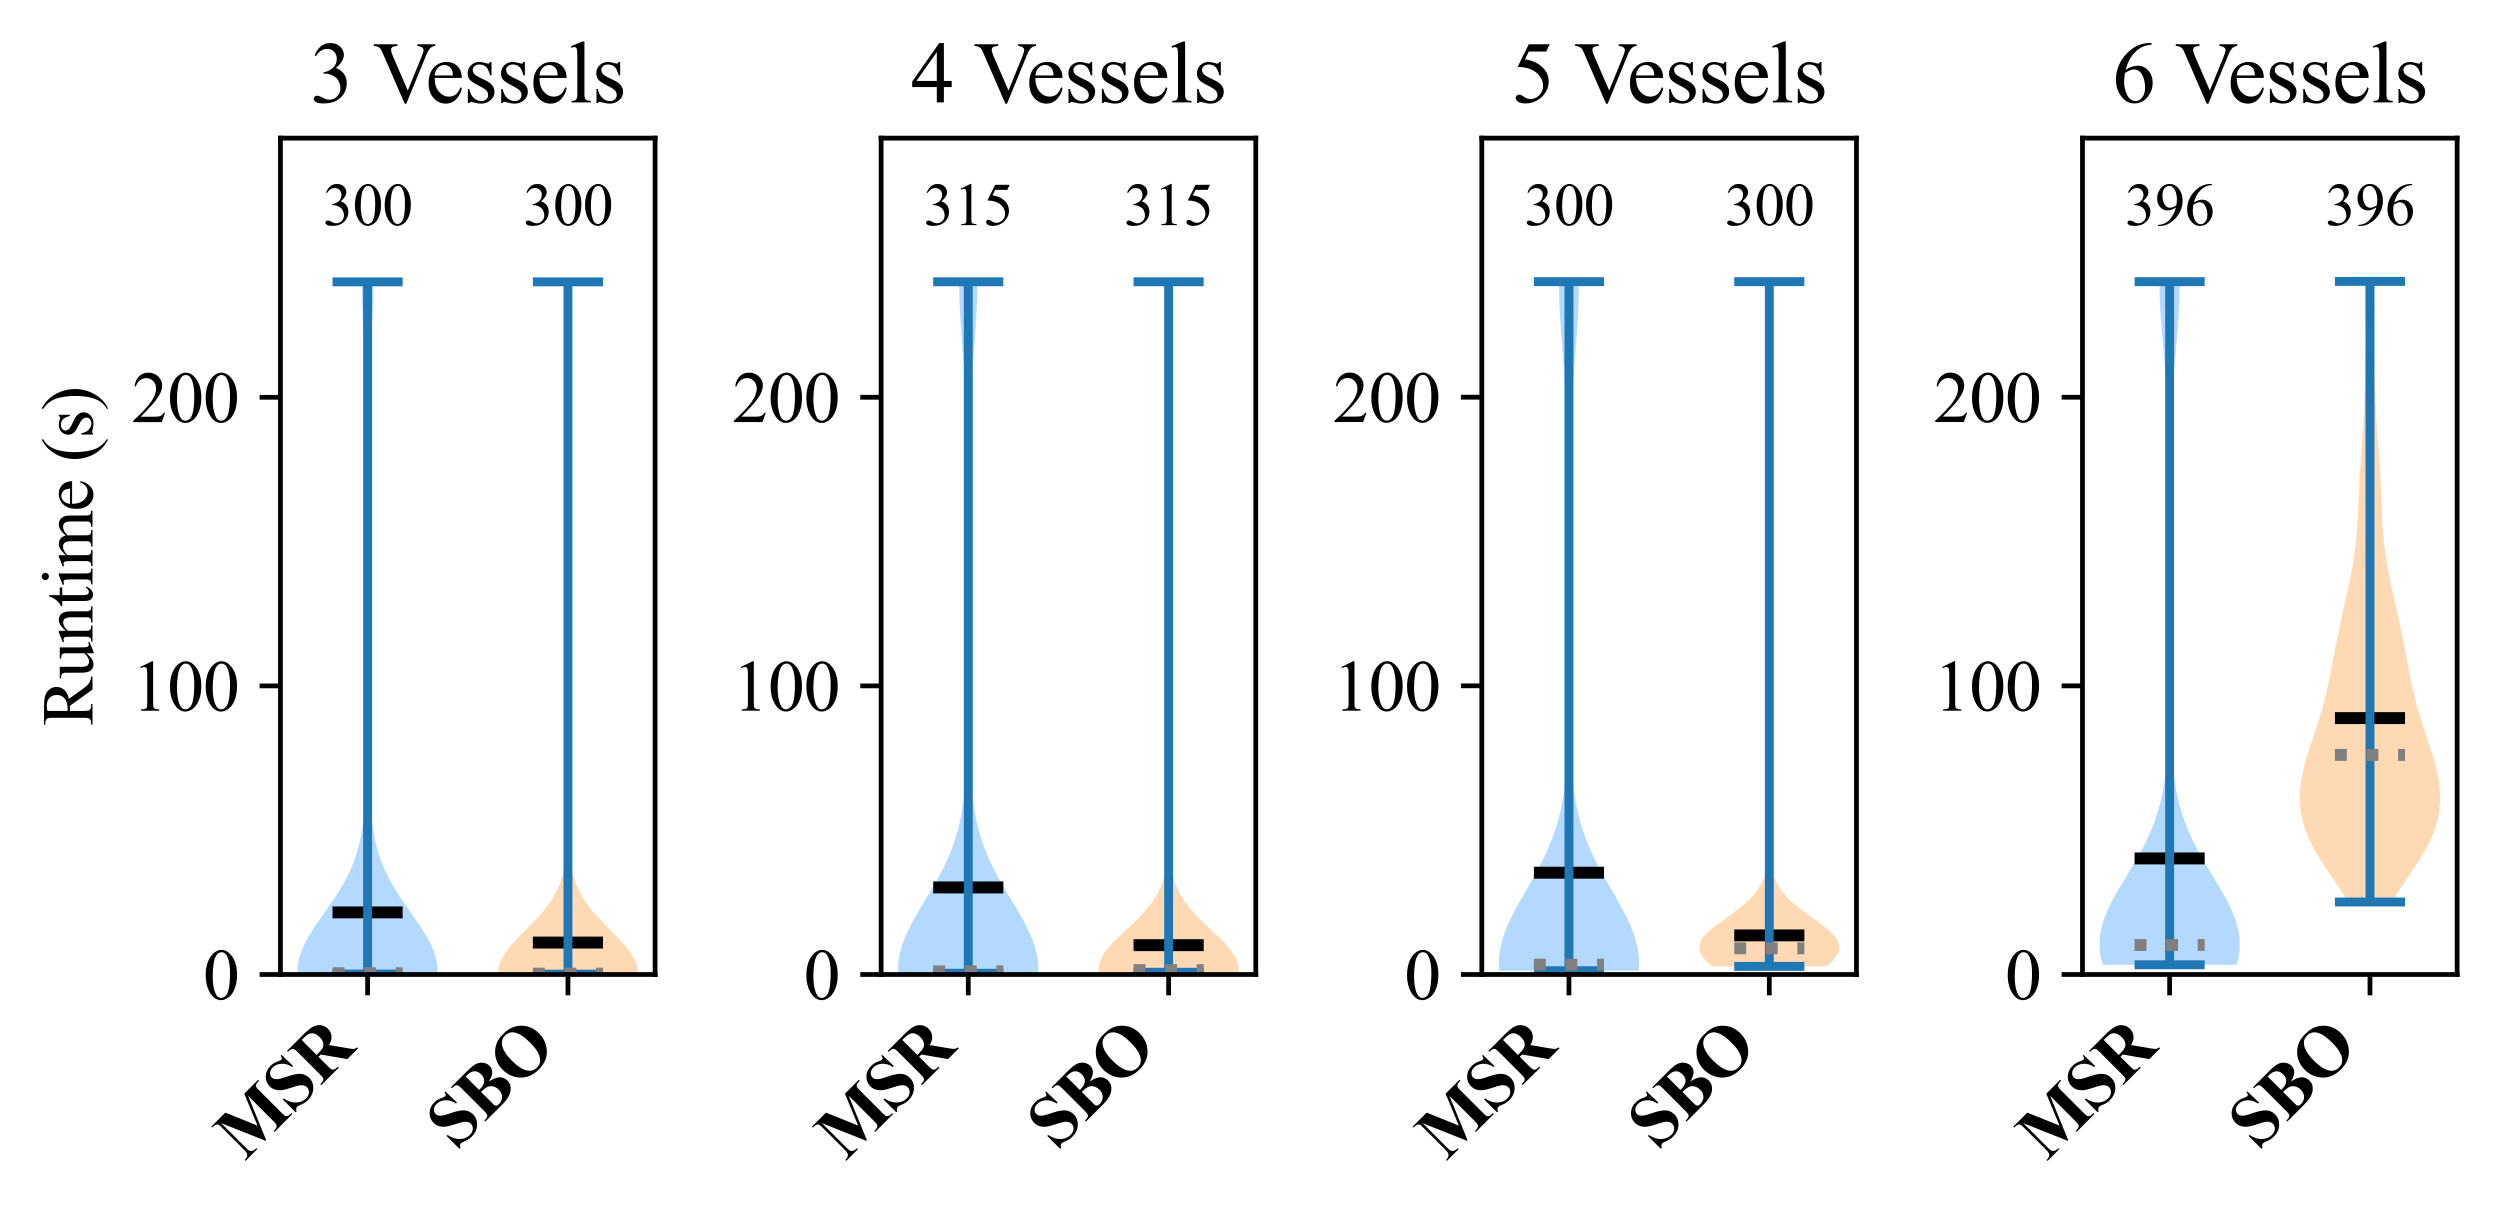 <?xml version="1.0" encoding="utf-8" standalone="no"?>
<!DOCTYPE svg PUBLIC "-//W3C//DTD SVG 1.1//EN"
  "http://www.w3.org/Graphics/SVG/1.1/DTD/svg11.dtd">
<svg xmlns:xlink="http://www.w3.org/1999/xlink" width="419.859pt" height="204.151pt" viewBox="0 0 419.859 204.151" xmlns="http://www.w3.org/2000/svg" version="1.1">
 <defs>
  <style type="text/css">*{stroke-linejoin: round; stroke-linecap: butt}</style>
 </defs>
 <g id="figure_1">
  <g id="patch_1">
   <path d="M 0 204.151 
L 419.859 204.151 
L 419.859 0 
L 0 0 
z
" style="fill: #ffffff"/>
  </g>
  <g id="axes_1">
   <g id="patch_2">
    <path d="M 47.099 163.661 
L 110.019 163.661 
L 110.019 23.199 
L 47.099 23.199 
z
" style="fill: #ffffff"/>
   </g>
   <g id="PolyCollection_1">
    <path d="M 73.512 163.592 
L 49.959 163.592 
L 49.983 162.418 
L 50.167 161.244 
L 50.505 160.069 
L 50.981 158.895 
L 51.577 157.721 
L 52.269 156.546 
L 53.032 155.372 
L 53.839 154.198 
L 54.664 153.023 
L 55.484 151.849 
L 56.278 150.675 
L 57.028 149.5 
L 57.721 148.326 
L 58.349 147.152 
L 58.905 145.977 
L 59.389 144.803 
L 59.803 143.629 
L 60.15 142.454 
L 60.436 141.28 
L 60.667 140.106 
L 60.85 138.931 
L 60.994 137.757 
L 61.104 136.583 
L 61.188 135.408 
L 61.25 134.234 
L 61.297 133.06 
L 61.332 131.885 
L 61.358 130.711 
L 61.38 129.537 
L 61.397 128.362 
L 61.414 127.188 
L 61.429 126.014 
L 61.445 124.839 
L 61.462 123.665 
L 61.48 122.491 
L 61.498 121.316 
L 61.516 120.142 
L 61.535 118.968 
L 61.554 117.793 
L 61.572 116.619 
L 61.59 115.445 
L 61.606 114.27 
L 61.62 113.096 
L 61.633 111.922 
L 61.644 110.747 
L 61.653 109.573 
L 61.661 108.399 
L 61.667 107.224 
L 61.671 106.05 
L 61.675 104.876 
L 61.677 103.701 
L 61.679 102.527 
L 61.68 101.353 
L 61.681 100.178 
L 61.682 99.004 
L 61.683 97.83 
L 61.683 96.655 
L 61.684 95.481 
L 61.685 94.307 
L 61.685 93.132 
L 61.686 91.958 
L 61.686 90.784 
L 61.687 89.609 
L 61.687 88.435 
L 61.687 87.261 
L 61.686 86.086 
L 61.686 84.912 
L 61.685 83.738 
L 61.684 82.563 
L 61.683 81.389 
L 61.682 80.215 
L 61.681 79.04 
L 61.679 77.866 
L 61.676 76.692 
L 61.673 75.517 
L 61.668 74.343 
L 61.662 73.169 
L 61.653 71.994 
L 61.641 70.82 
L 61.626 69.646 
L 61.606 68.471 
L 61.581 67.297 
L 61.551 66.123 
L 61.515 64.948 
L 61.473 63.774 
L 61.424 62.6 
L 61.369 61.426 
L 61.309 60.251 
L 61.245 59.077 
L 61.177 57.903 
L 61.108 56.728 
L 61.04 55.554 
L 60.975 54.38 
L 60.914 53.205 
L 60.861 52.031 
L 60.818 50.857 
L 60.785 49.682 
L 60.765 48.508 
L 60.759 47.334 
L 62.713 47.334 
L 62.713 47.334 
L 62.706 48.508 
L 62.686 49.682 
L 62.654 50.857 
L 62.61 52.031 
L 62.557 53.205 
L 62.497 54.38 
L 62.432 55.554 
L 62.364 56.728 
L 62.295 57.903 
L 62.227 59.077 
L 62.163 60.251 
L 62.103 61.426 
L 62.048 62.6 
L 61.999 63.774 
L 61.957 64.948 
L 61.92 66.123 
L 61.89 67.297 
L 61.866 68.471 
L 61.846 69.646 
L 61.831 70.82 
L 61.819 71.994 
L 61.81 73.169 
L 61.804 74.343 
L 61.799 75.517 
L 61.796 76.692 
L 61.793 77.866 
L 61.791 79.04 
L 61.79 80.215 
L 61.788 81.389 
L 61.787 82.563 
L 61.786 83.738 
L 61.786 84.912 
L 61.785 86.086 
L 61.785 87.261 
L 61.785 88.435 
L 61.785 89.609 
L 61.785 90.784 
L 61.786 91.958 
L 61.786 93.132 
L 61.787 94.307 
L 61.788 95.481 
L 61.788 96.655 
L 61.789 97.83 
L 61.79 99.004 
L 61.79 100.178 
L 61.791 101.353 
L 61.793 102.527 
L 61.794 103.701 
L 61.797 104.876 
L 61.8 106.05 
L 61.805 107.224 
L 61.811 108.399 
L 61.818 109.573 
L 61.828 110.747 
L 61.839 111.922 
L 61.852 113.096 
L 61.866 114.27 
L 61.882 115.445 
L 61.899 116.619 
L 61.918 117.793 
L 61.936 118.968 
L 61.955 120.142 
L 61.974 121.316 
L 61.992 122.491 
L 62.01 123.665 
L 62.026 124.839 
L 62.042 126.014 
L 62.058 127.188 
L 62.074 128.362 
L 62.092 129.537 
L 62.113 130.711 
L 62.14 131.885 
L 62.175 133.06 
L 62.222 134.234 
L 62.284 135.408 
L 62.368 136.583 
L 62.478 137.757 
L 62.622 138.931 
L 62.805 140.106 
L 63.036 141.28 
L 63.322 142.454 
L 63.669 143.629 
L 64.082 144.803 
L 64.567 145.977 
L 65.123 147.152 
L 65.751 148.326 
L 66.444 149.5 
L 67.194 150.675 
L 67.987 151.849 
L 68.807 153.023 
L 69.633 154.198 
L 70.44 155.372 
L 71.203 156.546 
L 71.895 157.721 
L 72.491 158.895 
L 72.967 160.069 
L 73.304 161.244 
L 73.489 162.418 
L 73.512 163.592 
z
" clip-path="url(#p2ee5d05d9e)" style="fill: #0080ff; fill-opacity: 0.3"/>
   </g>
   <g id="PolyCollection_2">
    <path d="M 107.159 163.601 
L 83.606 163.601 
L 83.715 162.426 
L 84.128 161.252 
L 84.813 160.078 
L 85.718 158.903 
L 86.778 157.729 
L 87.923 156.555 
L 89.084 155.38 
L 90.203 154.206 
L 91.233 153.031 
L 92.143 151.857 
L 92.917 150.683 
L 93.551 149.508 
L 94.054 148.334 
L 94.438 147.16 
L 94.723 145.985 
L 94.926 144.811 
L 95.067 143.637 
L 95.16 142.462 
L 95.22 141.288 
L 95.257 140.113 
L 95.279 138.939 
L 95.291 137.765 
L 95.298 136.59 
L 95.302 135.416 
L 95.305 134.242 
L 95.307 133.067 
L 95.31 131.893 
L 95.313 130.719 
L 95.316 129.544 
L 95.318 128.37 
L 95.32 127.195 
L 95.321 126.021 
L 95.32 124.847 
L 95.318 123.672 
L 95.314 122.498 
L 95.307 121.324 
L 95.3 120.149 
L 95.291 118.975 
L 95.281 117.801 
L 95.271 116.626 
L 95.262 115.452 
L 95.254 114.277 
L 95.248 113.103 
L 95.245 111.929 
L 95.243 110.754 
L 95.244 109.58 
L 95.248 108.406 
L 95.254 107.231 
L 95.261 106.057 
L 95.269 104.883 
L 95.279 103.708 
L 95.289 102.534 
L 95.299 101.359 
L 95.31 100.185 
L 95.32 99.011 
L 95.329 97.836 
L 95.338 96.662 
L 95.346 95.488 
L 95.353 94.313 
L 95.359 93.139 
L 95.364 91.965 
L 95.369 90.79 
L 95.372 89.616 
L 95.375 88.442 
L 95.377 87.267 
L 95.379 86.093 
L 95.38 84.918 
L 95.381 83.744 
L 95.381 82.57 
L 95.382 81.395 
L 95.382 80.221 
L 95.381 79.047 
L 95.38 77.872 
L 95.379 76.698 
L 95.378 75.524 
L 95.376 74.349 
L 95.373 73.175 
L 95.369 72 
L 95.364 70.826 
L 95.358 69.652 
L 95.35 68.477 
L 95.341 67.303 
L 95.329 66.129 
L 95.316 64.954 
L 95.3 63.78 
L 95.282 62.606 
L 95.261 61.431 
L 95.237 60.257 
L 95.209 59.082 
L 95.179 57.908 
L 95.147 56.734 
L 95.114 55.559 
L 95.08 54.385 
L 95.048 53.211 
L 95.019 52.036 
L 94.996 50.862 
L 94.98 49.688 
L 94.972 48.513 
L 94.974 47.339 
L 95.792 47.339 
L 95.792 47.339 
L 95.794 48.513 
L 95.786 49.688 
L 95.77 50.862 
L 95.747 52.036 
L 95.718 53.211 
L 95.686 54.385 
L 95.652 55.559 
L 95.619 56.734 
L 95.586 57.908 
L 95.556 59.082 
L 95.529 60.257 
L 95.505 61.431 
L 95.484 62.606 
L 95.465 63.78 
L 95.45 64.954 
L 95.436 66.129 
L 95.425 67.303 
L 95.416 68.477 
L 95.408 69.652 
L 95.402 70.826 
L 95.397 72 
L 95.393 73.175 
L 95.39 74.349 
L 95.388 75.524 
L 95.386 76.698 
L 95.385 77.872 
L 95.385 79.047 
L 95.384 80.221 
L 95.384 81.395 
L 95.384 82.57 
L 95.385 83.744 
L 95.386 84.918 
L 95.387 86.093 
L 95.388 87.267 
L 95.39 88.442 
L 95.393 89.616 
L 95.397 90.79 
L 95.401 91.965 
L 95.407 93.139 
L 95.413 94.313 
L 95.42 95.488 
L 95.428 96.662 
L 95.437 97.836 
L 95.446 99.011 
L 95.456 100.185 
L 95.466 101.359 
L 95.477 102.534 
L 95.487 103.708 
L 95.496 104.883 
L 95.505 106.057 
L 95.512 107.231 
L 95.518 108.406 
L 95.521 109.58 
L 95.523 110.754 
L 95.521 111.929 
L 95.517 113.103 
L 95.511 114.277 
L 95.504 115.452 
L 95.495 116.626 
L 95.485 117.801 
L 95.475 118.975 
L 95.466 120.149 
L 95.458 121.324 
L 95.452 122.498 
L 95.448 123.672 
L 95.446 124.847 
L 95.445 126.021 
L 95.446 127.195 
L 95.448 128.37 
L 95.45 129.544 
L 95.453 130.719 
L 95.456 131.893 
L 95.458 133.067 
L 95.461 134.242 
L 95.464 135.416 
L 95.468 136.59 
L 95.474 137.765 
L 95.487 138.939 
L 95.508 140.113 
L 95.545 141.288 
L 95.605 142.462 
L 95.699 143.637 
L 95.84 144.811 
L 96.043 145.985 
L 96.328 147.16 
L 96.712 148.334 
L 97.214 149.508 
L 97.849 150.683 
L 98.623 151.857 
L 99.533 153.031 
L 100.563 154.206 
L 101.682 155.38 
L 102.843 156.555 
L 103.988 157.729 
L 105.048 158.903 
L 105.953 160.078 
L 106.638 161.252 
L 107.051 162.426 
L 107.159 163.601 
z
" clip-path="url(#p2ee5d05d9e)" style="fill: #ff8000; fill-opacity: 0.3"/>
   </g>
   <g id="matplotlib.axis_1">
    <g id="xtick_1">
     <g id="line2d_1">
      <defs>
       <path id="m7a8fbb3fc3" d="M 0 0 
L 0 3.5 
" style="stroke: #000000; stroke-width: 0.8"/>
      </defs>
      <g>
       <use xlink:href="#m7a8fbb3fc3" x="61.736" y="163.661" style="stroke: #000000; stroke-width: 0.8"/>
      </g>
     </g>
     <g id="text_1">
      <!-- MSR -->
      <g transform="translate(41.065 195.136) rotate(-45) scale(0.12 -0.12)">
       <defs>
        <path id="TimesNewRomanPS-BoldMT-4d" d="M 3050 1444 
L 4200 4238 
L 5925 4238 
L 5925 4122 
L 5788 4122 
Q 5600 4122 5488 4056 
Q 5409 4013 5363 3909 
Q 5328 3834 5328 3519 
L 5328 725 
Q 5328 400 5362 319 
Q 5397 238 5503 177 
Q 5609 116 5788 116 
L 5925 116 
L 5925 0 
L 3713 0 
L 3713 116 
L 3850 116 
Q 4038 116 4150 181 
Q 4228 225 4275 331 
Q 4309 406 4309 725 
L 4309 3866 
L 2684 0 
L 2609 0 
L 959 3838 
L 959 853 
Q 959 541 975 469 
Q 1016 313 1152 214 
Q 1288 116 1578 116 
L 1578 0 
L 128 0 
L 128 116 
L 172 116 
Q 313 113 434 161 
Q 556 209 618 290 
Q 681 372 716 519 
Q 722 553 722 838 
L 722 3519 
Q 722 3841 687 3920 
Q 653 4000 547 4061 
Q 441 4122 263 4122 
L 128 4122 
L 128 4238 
L 1859 4238 
L 3050 1444 
z
" transform="scale(0.016)"/>
        <path id="TimesNewRomanPS-BoldMT-53" d="M 3006 4334 
L 3041 2922 
L 2913 2922 
Q 2822 3453 2467 3776 
Q 2113 4100 1700 4100 
Q 1381 4100 1195 3929 
Q 1009 3759 1009 3538 
Q 1009 3397 1075 3288 
Q 1166 3141 1366 2997 
Q 1513 2894 2044 2631 
Q 2788 2266 3047 1941 
Q 3303 1616 3303 1197 
Q 3303 666 2889 283 
Q 2475 -100 1838 -100 
Q 1638 -100 1459 -59 
Q 1281 -19 1013 94 
Q 863 156 766 156 
Q 684 156 593 93 
Q 503 31 447 -97 
L 331 -97 
L 331 1503 
L 447 1503 
Q 584 828 976 473 
Q 1369 119 1822 119 
Q 2172 119 2380 309 
Q 2588 500 2588 753 
Q 2588 903 2508 1043 
Q 2428 1184 2265 1311 
Q 2103 1438 1691 1641 
Q 1113 1925 859 2125 
Q 606 2325 470 2572 
Q 334 2819 334 3116 
Q 334 3622 706 3978 
Q 1078 4334 1644 4334 
Q 1850 4334 2044 4284 
Q 2191 4247 2402 4145 
Q 2613 4044 2697 4044 
Q 2778 4044 2825 4094 
Q 2872 4144 2913 4334 
L 3006 4334 
z
" transform="scale(0.016)"/>
        <path id="TimesNewRomanPS-BoldMT-52" d="M 1700 1931 
L 1700 744 
Q 1700 400 1742 311 
Q 1784 222 1890 169 
Q 1997 116 2288 116 
L 2288 0 
L 119 0 
L 119 116 
Q 413 116 517 170 
Q 622 225 664 312 
Q 706 400 706 744 
L 706 3494 
Q 706 3838 664 3927 
Q 622 4016 515 4069 
Q 409 4122 119 4122 
L 119 4238 
L 2088 4238 
Q 2856 4238 3212 4131 
Q 3569 4025 3794 3739 
Q 4019 3453 4019 3069 
Q 4019 2600 3681 2294 
Q 3466 2100 3078 2003 
L 4097 569 
Q 4297 291 4381 222 
Q 4509 125 4678 116 
L 4678 0 
L 3344 0 
L 1978 1931 
L 1700 1931 
z
M 1700 4009 
L 1700 2153 
L 1878 2153 
Q 2313 2153 2528 2233 
Q 2744 2313 2867 2520 
Q 2991 2728 2991 3063 
Q 2991 3547 2764 3778 
Q 2538 4009 2034 4009 
L 1700 4009 
z
" transform="scale(0.016)"/>
       </defs>
       <use xlink:href="#TimesNewRomanPS-BoldMT-4d"/>
       <use xlink:href="#TimesNewRomanPS-BoldMT-53" x="94.385"/>
       <use xlink:href="#TimesNewRomanPS-BoldMT-52" x="150"/>
      </g>
     </g>
    </g>
    <g id="xtick_2">
     <g id="line2d_2">
      <g>
       <use xlink:href="#m7a8fbb3fc3" x="95.383" y="163.661" style="stroke: #000000; stroke-width: 0.8"/>
      </g>
     </g>
     <g id="text_2">
      <!-- SBO -->
      <g transform="translate(76.589 193.259) rotate(-45) scale(0.12 -0.12)">
       <defs>
        <path id="TimesNewRomanPS-BoldMT-42" d="M 2847 2247 
Q 3450 2106 3694 1906 
Q 4044 1622 4044 1169 
Q 4044 691 3659 378 
Q 3188 0 2288 0 
L 134 0 
L 134 116 
Q 428 116 533 170 
Q 638 225 680 312 
Q 722 400 722 744 
L 722 3494 
Q 722 3838 680 3927 
Q 638 4016 531 4069 
Q 425 4122 134 4122 
L 134 4238 
L 2166 4238 
Q 2894 4238 3197 4108 
Q 3500 3978 3675 3720 
Q 3850 3463 3850 3172 
Q 3850 2866 3628 2627 
Q 3406 2388 2847 2247 
z
M 1709 2331 
Q 2153 2331 2364 2431 
Q 2575 2531 2687 2712 
Q 2800 2894 2800 3175 
Q 2800 3456 2689 3636 
Q 2578 3816 2372 3909 
Q 2166 4003 1709 4000 
L 1709 2331 
z
M 1709 2088 
L 1709 728 
L 1706 572 
Q 1706 403 1792 317 
Q 1878 231 2047 231 
Q 2297 231 2508 342 
Q 2719 453 2831 664 
Q 2944 875 2944 1134 
Q 2944 1431 2806 1667 
Q 2669 1903 2428 1997 
Q 2188 2091 1709 2088 
z
" transform="scale(0.016)"/>
        <path id="TimesNewRomanPS-BoldMT-4f" d="M 2472 4297 
Q 3484 4334 4117 3706 
Q 4750 3078 4750 2134 
Q 4750 1328 4278 716 
Q 3653 -97 2513 -97 
Q 1369 -97 744 678 
Q 250 1291 250 2131 
Q 250 3075 892 3704 
Q 1534 4334 2472 4297 
z
M 2509 4097 
Q 1928 4097 1625 3503 
Q 1378 3016 1378 2103 
Q 1378 1019 1759 500 
Q 2025 138 2503 138 
Q 2825 138 3041 294 
Q 3316 494 3469 933 
Q 3622 1372 3622 2078 
Q 3622 2919 3465 3336 
Q 3309 3753 3067 3925 
Q 2825 4097 2509 4097 
z
" transform="scale(0.016)"/>
       </defs>
       <use xlink:href="#TimesNewRomanPS-BoldMT-53"/>
       <use xlink:href="#TimesNewRomanPS-BoldMT-42" x="55.615"/>
       <use xlink:href="#TimesNewRomanPS-BoldMT-4f" x="122.314"/>
      </g>
     </g>
    </g>
   </g>
   <g id="matplotlib.axis_2">
    <g id="ytick_1">
     <g id="line2d_3">
      <defs>
       <path id="m26652bf958" d="M 0 0 
L -3.5 0 
" style="stroke: #000000; stroke-width: 0.8"/>
      </defs>
      <g>
       <use xlink:href="#m26652bf958" x="47.099" y="163.661" style="stroke: #000000; stroke-width: 0.8"/>
      </g>
     </g>
     <g id="text_3">
      <!-- 0 -->
      <g transform="translate(34.099 167.828) scale(0.12 -0.12)">
       <defs>
        <path id="TimesNewRomanPSMT-30" d="M 231 2094 
Q 231 2819 450 3342 
Q 669 3866 1031 4122 
Q 1313 4325 1613 4325 
Q 2100 4325 2488 3828 
Q 2972 3213 2972 2159 
Q 2972 1422 2759 906 
Q 2547 391 2217 158 
Q 1888 -75 1581 -75 
Q 975 -75 572 641 
Q 231 1244 231 2094 
z
M 844 2016 
Q 844 1141 1059 588 
Q 1238 122 1591 122 
Q 1759 122 1940 273 
Q 2122 425 2216 781 
Q 2359 1319 2359 2297 
Q 2359 3022 2209 3506 
Q 2097 3866 1919 4016 
Q 1791 4119 1609 4119 
Q 1397 4119 1231 3928 
Q 1006 3669 925 3112 
Q 844 2556 844 2016 
z
" transform="scale(0.016)"/>
       </defs>
       <use xlink:href="#TimesNewRomanPSMT-30"/>
      </g>
     </g>
    </g>
    <g id="ytick_2">
     <g id="line2d_4">
      <g>
       <use xlink:href="#m26652bf958" x="47.099" y="115.193" style="stroke: #000000; stroke-width: 0.8"/>
      </g>
     </g>
     <g id="text_4">
      <!-- 100 -->
      <g transform="translate(22.099 119.359) scale(0.12 -0.12)">
       <defs>
        <path id="TimesNewRomanPSMT-31" d="M 750 3822 
L 1781 4325 
L 1884 4325 
L 1884 747 
Q 1884 391 1914 303 
Q 1944 216 2037 169 
Q 2131 122 2419 116 
L 2419 0 
L 825 0 
L 825 116 
Q 1125 122 1212 167 
Q 1300 213 1334 289 
Q 1369 366 1369 747 
L 1369 3034 
Q 1369 3497 1338 3628 
Q 1316 3728 1258 3775 
Q 1200 3822 1119 3822 
Q 1003 3822 797 3725 
L 750 3822 
z
" transform="scale(0.016)"/>
       </defs>
       <use xlink:href="#TimesNewRomanPSMT-31"/>
       <use xlink:href="#TimesNewRomanPSMT-30" x="50"/>
       <use xlink:href="#TimesNewRomanPSMT-30" x="100"/>
      </g>
     </g>
    </g>
    <g id="ytick_3">
     <g id="line2d_5">
      <g>
       <use xlink:href="#m26652bf958" x="47.099" y="66.725" style="stroke: #000000; stroke-width: 0.8"/>
      </g>
     </g>
     <g id="text_5">
      <!-- 200 -->
      <g transform="translate(22.099 70.891) scale(0.12 -0.12)">
       <defs>
        <path id="TimesNewRomanPSMT-32" d="M 2934 816 
L 2638 0 
L 138 0 
L 138 116 
Q 1241 1122 1691 1759 
Q 2141 2397 2141 2925 
Q 2141 3328 1894 3587 
Q 1647 3847 1303 3847 
Q 991 3847 742 3664 
Q 494 3481 375 3128 
L 259 3128 
Q 338 3706 661 4015 
Q 984 4325 1469 4325 
Q 1984 4325 2329 3994 
Q 2675 3663 2675 3213 
Q 2675 2891 2525 2569 
Q 2294 2063 1775 1497 
Q 997 647 803 472 
L 1909 472 
Q 2247 472 2383 497 
Q 2519 522 2628 598 
Q 2738 675 2819 816 
L 2934 816 
z
" transform="scale(0.016)"/>
       </defs>
       <use xlink:href="#TimesNewRomanPSMT-32"/>
       <use xlink:href="#TimesNewRomanPSMT-30" x="50"/>
       <use xlink:href="#TimesNewRomanPSMT-30" x="100"/>
      </g>
     </g>
    </g>
    <g id="text_6">
     <!-- Runtime (s) -->
     <g transform="translate(15.533 121.927) rotate(-90) scale(0.12 -0.12)">
      <defs>
       <path id="TimesNewRomanPSMT-52" d="M 4325 0 
L 3194 0 
L 1759 1981 
Q 1600 1975 1500 1975 
Q 1459 1975 1412 1976 
Q 1366 1978 1316 1981 
L 1316 750 
Q 1316 350 1403 253 
Q 1522 116 1759 116 
L 1925 116 
L 1925 0 
L 109 0 
L 109 116 
L 269 116 
Q 538 116 653 291 
Q 719 388 719 750 
L 719 3488 
Q 719 3888 631 3984 
Q 509 4122 269 4122 
L 109 4122 
L 109 4238 
L 1653 4238 
Q 2328 4238 2648 4139 
Q 2969 4041 3192 3777 
Q 3416 3513 3416 3147 
Q 3416 2756 3161 2468 
Q 2906 2181 2372 2063 
L 3247 847 
Q 3547 428 3762 290 
Q 3978 153 4325 116 
L 4325 0 
z
M 1316 2178 
Q 1375 2178 1419 2176 
Q 1463 2175 1491 2175 
Q 2097 2175 2405 2437 
Q 2713 2700 2713 3106 
Q 2713 3503 2464 3751 
Q 2216 4000 1806 4000 
Q 1625 4000 1316 3941 
L 1316 2178 
z
" transform="scale(0.016)"/>
       <path id="TimesNewRomanPSMT-75" d="M 2709 2863 
L 2709 1128 
Q 2709 631 2732 520 
Q 2756 409 2807 365 
Q 2859 322 2928 322 
Q 3025 322 3147 375 
L 3191 266 
L 2334 -88 
L 2194 -88 
L 2194 519 
Q 1825 119 1631 15 
Q 1438 -88 1222 -88 
Q 981 -88 804 51 
Q 628 191 559 409 
Q 491 628 491 1028 
L 491 2306 
Q 491 2509 447 2587 
Q 403 2666 317 2708 
Q 231 2750 6 2747 
L 6 2863 
L 1009 2863 
L 1009 947 
Q 1009 547 1148 422 
Q 1288 297 1484 297 
Q 1619 297 1789 381 
Q 1959 466 2194 703 
L 2194 2325 
Q 2194 2569 2105 2655 
Q 2016 2741 1734 2747 
L 1734 2863 
L 2709 2863 
z
" transform="scale(0.016)"/>
       <path id="TimesNewRomanPSMT-6e" d="M 1034 2341 
Q 1538 2947 1994 2947 
Q 2228 2947 2397 2830 
Q 2566 2713 2666 2444 
Q 2734 2256 2734 1869 
L 2734 647 
Q 2734 375 2778 278 
Q 2813 200 2889 156 
Q 2966 113 3172 113 
L 3172 0 
L 1756 0 
L 1756 113 
L 1816 113 
Q 2016 113 2095 173 
Q 2175 234 2206 353 
Q 2219 400 2219 647 
L 2219 1819 
Q 2219 2209 2117 2386 
Q 2016 2563 1775 2563 
Q 1403 2563 1034 2156 
L 1034 647 
Q 1034 356 1069 288 
Q 1113 197 1189 155 
Q 1266 113 1500 113 
L 1500 0 
L 84 0 
L 84 113 
L 147 113 
Q 366 113 442 223 
Q 519 334 519 647 
L 519 1709 
Q 519 2225 495 2337 
Q 472 2450 423 2490 
Q 375 2531 294 2531 
Q 206 2531 84 2484 
L 38 2597 
L 900 2947 
L 1034 2947 
L 1034 2341 
z
" transform="scale(0.016)"/>
       <path id="TimesNewRomanPSMT-74" d="M 1031 3803 
L 1031 2863 
L 1700 2863 
L 1700 2644 
L 1031 2644 
L 1031 788 
Q 1031 509 1111 412 
Q 1191 316 1316 316 
Q 1419 316 1516 380 
Q 1613 444 1666 569 
L 1788 569 
Q 1678 263 1478 108 
Q 1278 -47 1066 -47 
Q 922 -47 784 33 
Q 647 113 581 261 
Q 516 409 516 719 
L 516 2644 
L 63 2644 
L 63 2747 
Q 234 2816 414 2980 
Q 594 3144 734 3369 
Q 806 3488 934 3803 
L 1031 3803 
z
" transform="scale(0.016)"/>
       <path id="TimesNewRomanPSMT-69" d="M 928 4444 
Q 1059 4444 1151 4351 
Q 1244 4259 1244 4128 
Q 1244 3997 1151 3903 
Q 1059 3809 928 3809 
Q 797 3809 703 3903 
Q 609 3997 609 4128 
Q 609 4259 701 4351 
Q 794 4444 928 4444 
z
M 1188 2947 
L 1188 647 
Q 1188 378 1227 289 
Q 1266 200 1342 156 
Q 1419 113 1622 113 
L 1622 0 
L 231 0 
L 231 113 
Q 441 113 512 153 
Q 584 194 626 287 
Q 669 381 669 647 
L 669 1750 
Q 669 2216 641 2353 
Q 619 2453 572 2492 
Q 525 2531 444 2531 
Q 356 2531 231 2484 
L 188 2597 
L 1050 2947 
L 1188 2947 
z
" transform="scale(0.016)"/>
       <path id="TimesNewRomanPSMT-6d" d="M 1050 2338 
Q 1363 2650 1419 2697 
Q 1559 2816 1721 2881 
Q 1884 2947 2044 2947 
Q 2313 2947 2506 2790 
Q 2700 2634 2766 2338 
Q 3088 2713 3309 2830 
Q 3531 2947 3766 2947 
Q 3994 2947 4170 2830 
Q 4347 2713 4450 2447 
Q 4519 2266 4519 1878 
L 4519 647 
Q 4519 378 4559 278 
Q 4591 209 4675 161 
Q 4759 113 4950 113 
L 4950 0 
L 3538 0 
L 3538 113 
L 3597 113 
Q 3781 113 3884 184 
Q 3956 234 3988 344 
Q 4000 397 4000 647 
L 4000 1878 
Q 4000 2228 3916 2372 
Q 3794 2572 3525 2572 
Q 3359 2572 3192 2489 
Q 3025 2406 2788 2181 
L 2781 2147 
L 2788 2013 
L 2788 647 
Q 2788 353 2820 281 
Q 2853 209 2943 161 
Q 3034 113 3253 113 
L 3253 0 
L 1806 0 
L 1806 113 
Q 2044 113 2133 169 
Q 2222 225 2256 338 
Q 2272 391 2272 647 
L 2272 1878 
Q 2272 2228 2169 2381 
Q 2031 2581 1784 2581 
Q 1616 2581 1450 2491 
Q 1191 2353 1050 2181 
L 1050 647 
Q 1050 366 1089 281 
Q 1128 197 1204 155 
Q 1281 113 1516 113 
L 1516 0 
L 100 0 
L 100 113 
Q 297 113 375 155 
Q 453 197 493 289 
Q 534 381 534 647 
L 534 1741 
Q 534 2213 506 2350 
Q 484 2453 437 2492 
Q 391 2531 309 2531 
Q 222 2531 100 2484 
L 53 2597 
L 916 2947 
L 1050 2947 
L 1050 2338 
z
" transform="scale(0.016)"/>
       <path id="TimesNewRomanPSMT-65" d="M 681 1784 
Q 678 1147 991 784 
Q 1303 422 1725 422 
Q 2006 422 2214 576 
Q 2422 731 2563 1106 
L 2659 1044 
Q 2594 616 2278 264 
Q 1963 -88 1488 -88 
Q 972 -88 605 314 
Q 238 716 238 1394 
Q 238 2128 614 2539 
Q 991 2950 1559 2950 
Q 2041 2950 2350 2633 
Q 2659 2316 2659 1784 
L 681 1784 
z
M 681 1966 
L 2006 1966 
Q 1991 2241 1941 2353 
Q 1863 2528 1708 2628 
Q 1553 2728 1384 2728 
Q 1125 2728 920 2526 
Q 716 2325 681 1966 
z
" transform="scale(0.016)"/>
       <path id="TimesNewRomanPSMT-20" transform="scale(0.016)"/>
       <path id="TimesNewRomanPSMT-28" d="M 1988 -1253 
L 1988 -1369 
Q 1516 -1131 1200 -813 
Q 750 -359 506 256 
Q 263 872 263 1534 
Q 263 2503 741 3301 
Q 1219 4100 1988 4444 
L 1988 4313 
Q 1603 4100 1356 3731 
Q 1109 3363 987 2797 
Q 866 2231 866 1616 
Q 866 947 969 400 
Q 1050 -31 1165 -292 
Q 1281 -553 1476 -793 
Q 1672 -1034 1988 -1253 
z
" transform="scale(0.016)"/>
       <path id="TimesNewRomanPSMT-73" d="M 2050 2947 
L 2050 1972 
L 1947 1972 
Q 1828 2431 1642 2597 
Q 1456 2763 1169 2763 
Q 950 2763 815 2647 
Q 681 2531 681 2391 
Q 681 2216 781 2091 
Q 878 1963 1175 1819 
L 1631 1597 
Q 2266 1288 2266 781 
Q 2266 391 1970 151 
Q 1675 -88 1309 -88 
Q 1047 -88 709 6 
Q 606 38 541 38 
Q 469 38 428 -44 
L 325 -44 
L 325 978 
L 428 978 
Q 516 541 762 319 
Q 1009 97 1316 97 
Q 1531 97 1667 223 
Q 1803 350 1803 528 
Q 1803 744 1651 891 
Q 1500 1038 1047 1263 
Q 594 1488 453 1669 
Q 313 1847 313 2119 
Q 313 2472 555 2709 
Q 797 2947 1181 2947 
Q 1350 2947 1591 2875 
Q 1750 2828 1803 2828 
Q 1853 2828 1881 2850 
Q 1909 2872 1947 2947 
L 2050 2947 
z
" transform="scale(0.016)"/>
       <path id="TimesNewRomanPSMT-29" d="M 144 4313 
L 144 4444 
Q 619 4209 934 3891 
Q 1381 3434 1625 2820 
Q 1869 2206 1869 1541 
Q 1869 572 1392 -226 
Q 916 -1025 144 -1369 
L 144 -1253 
Q 528 -1038 776 -670 
Q 1025 -303 1145 264 
Q 1266 831 1266 1447 
Q 1266 2113 1163 2663 
Q 1084 3094 967 3353 
Q 850 3613 656 3853 
Q 463 4094 144 4313 
z
" transform="scale(0.016)"/>
      </defs>
      <use xlink:href="#TimesNewRomanPSMT-52"/>
      <use xlink:href="#TimesNewRomanPSMT-75" x="66.699"/>
      <use xlink:href="#TimesNewRomanPSMT-6e" x="116.699"/>
      <use xlink:href="#TimesNewRomanPSMT-74" x="166.699"/>
      <use xlink:href="#TimesNewRomanPSMT-69" x="194.482"/>
      <use xlink:href="#TimesNewRomanPSMT-6d" x="222.266"/>
      <use xlink:href="#TimesNewRomanPSMT-65" x="300.049"/>
      <use xlink:href="#TimesNewRomanPSMT-20" x="344.434"/>
      <use xlink:href="#TimesNewRomanPSMT-28" x="369.434"/>
      <use xlink:href="#TimesNewRomanPSMT-73" x="402.734"/>
      <use xlink:href="#TimesNewRomanPSMT-29" x="441.65"/>
     </g>
    </g>
   </g>
   <g id="LineCollection_1">
    <path d="M 55.848 153.231 
L 67.624 153.231 
" clip-path="url(#p2ee5d05d9e)" style="fill: none; stroke: #000000; stroke-width: 2"/>
    <path d="M 89.495 158.295 
L 101.271 158.295 
" clip-path="url(#p2ee5d05d9e)" style="fill: none; stroke: #000000; stroke-width: 2"/>
   </g>
   <g id="LineCollection_2">
    <path d="M 55.848 47.334 
L 67.624 47.334 
" clip-path="url(#p2ee5d05d9e)" style="fill: none; stroke: #1f77b4; stroke-width: 1.5"/>
    <path d="M 89.495 47.339 
L 101.271 47.339 
" clip-path="url(#p2ee5d05d9e)" style="fill: none; stroke: #1f77b4; stroke-width: 1.5"/>
   </g>
   <g id="LineCollection_3">
    <path d="M 55.848 163.592 
L 67.624 163.592 
" clip-path="url(#p2ee5d05d9e)" style="fill: none; stroke: #1f77b4; stroke-width: 1.5"/>
    <path d="M 89.495 163.601 
L 101.271 163.601 
" clip-path="url(#p2ee5d05d9e)" style="fill: none; stroke: #1f77b4; stroke-width: 1.5"/>
   </g>
   <g id="LineCollection_4">
    <path d="M 61.736 163.592 
L 61.736 47.334 
" clip-path="url(#p2ee5d05d9e)" style="fill: none; stroke: #1f77b4; stroke-width: 1.5"/>
    <path d="M 95.383 163.601 
L 95.383 47.339 
" clip-path="url(#p2ee5d05d9e)" style="fill: none; stroke: #1f77b4; stroke-width: 1.5"/>
   </g>
   <g id="LineCollection_5">
    <path d="M 55.848 163.444 
L 67.624 163.444 
" clip-path="url(#p2ee5d05d9e)" style="fill: none; stroke-dasharray: 2,3.3; stroke-dashoffset: 0; stroke: #808080; stroke-width: 2"/>
    <path d="M 89.495 163.51 
L 101.271 163.51 
" clip-path="url(#p2ee5d05d9e)" style="fill: none; stroke-dasharray: 2,3.3; stroke-dashoffset: 0; stroke: #808080; stroke-width: 2"/>
   </g>
   <g id="patch_3">
    <path d="M 47.099 163.661 
L 47.099 23.199 
" style="fill: none; stroke: #000000; stroke-width: 0.8; stroke-linejoin: miter; stroke-linecap: square"/>
   </g>
   <g id="patch_4">
    <path d="M 110.019 163.661 
L 110.019 23.199 
" style="fill: none; stroke: #000000; stroke-width: 0.8; stroke-linejoin: miter; stroke-linecap: square"/>
   </g>
   <g id="patch_5">
    <path d="M 47.099 163.661 
L 110.019 163.661 
" style="fill: none; stroke: #000000; stroke-width: 0.8; stroke-linejoin: miter; stroke-linecap: square"/>
   </g>
   <g id="patch_6">
    <path d="M 47.099 23.199 
L 110.019 23.199 
" style="fill: none; stroke: #000000; stroke-width: 0.8; stroke-linejoin: miter; stroke-linecap: square"/>
   </g>
   <g id="text_7">
    <!-- 300 -->
    <g transform="translate(54.236 37.815) scale(0.1 -0.1)">
     <defs>
      <path id="TimesNewRomanPSMT-33" d="M 325 3431 
Q 506 3859 782 4092 
Q 1059 4325 1472 4325 
Q 1981 4325 2253 3994 
Q 2459 3747 2459 3466 
Q 2459 3003 1878 2509 
Q 2269 2356 2469 2072 
Q 2669 1788 2669 1403 
Q 2669 853 2319 450 
Q 1863 -75 997 -75 
Q 569 -75 414 31 
Q 259 138 259 259 
Q 259 350 332 419 
Q 406 488 509 488 
Q 588 488 669 463 
Q 722 447 909 348 
Q 1097 250 1169 231 
Q 1284 197 1416 197 
Q 1734 197 1970 444 
Q 2206 691 2206 1028 
Q 2206 1275 2097 1509 
Q 2016 1684 1919 1775 
Q 1784 1900 1550 2001 
Q 1316 2103 1072 2103 
L 972 2103 
L 972 2197 
Q 1219 2228 1467 2375 
Q 1716 2522 1828 2728 
Q 1941 2934 1941 3181 
Q 1941 3503 1739 3701 
Q 1538 3900 1238 3900 
Q 753 3900 428 3381 
L 325 3431 
z
" transform="scale(0.016)"/>
     </defs>
     <use xlink:href="#TimesNewRomanPSMT-33"/>
     <use xlink:href="#TimesNewRomanPSMT-30" x="50"/>
     <use xlink:href="#TimesNewRomanPSMT-30" x="100"/>
    </g>
   </g>
   <g id="text_8">
    <!-- 300 -->
    <g transform="translate(87.883 37.815) scale(0.1 -0.1)">
     <use xlink:href="#TimesNewRomanPSMT-33"/>
     <use xlink:href="#TimesNewRomanPSMT-30" x="50"/>
     <use xlink:href="#TimesNewRomanPSMT-30" x="100"/>
    </g>
   </g>
   <g id="text_9">
    <!-- 3 Vessels -->
    <g transform="translate(52.087 17.199) scale(0.144 -0.144)">
     <defs>
      <path id="TimesNewRomanPSMT-56" d="M 4544 4238 
L 4544 4122 
Q 4319 4081 4203 3978 
Q 4038 3825 3909 3509 
L 2431 -97 
L 2316 -97 
L 728 3556 
Q 606 3838 556 3900 
Q 478 3997 364 4051 
Q 250 4106 56 4122 
L 56 4238 
L 1788 4238 
L 1788 4122 
Q 1494 4094 1406 4022 
Q 1319 3950 1319 3838 
Q 1319 3681 1463 3350 
L 2541 866 
L 3541 3319 
Q 3688 3681 3688 3822 
Q 3688 3913 3597 3995 
Q 3506 4078 3291 4113 
Q 3275 4116 3238 4122 
L 3238 4238 
L 4544 4238 
z
" transform="scale(0.016)"/>
      <path id="TimesNewRomanPSMT-6c" d="M 1184 4444 
L 1184 647 
Q 1184 378 1223 290 
Q 1263 203 1344 158 
Q 1425 113 1647 113 
L 1647 0 
L 244 0 
L 244 113 
Q 441 113 512 153 
Q 584 194 625 287 
Q 666 381 666 647 
L 666 3247 
Q 666 3731 644 3842 
Q 622 3953 573 3993 
Q 525 4034 450 4034 
Q 369 4034 244 3984 
L 191 4094 
L 1044 4444 
L 1184 4444 
z
" transform="scale(0.016)"/>
     </defs>
     <use xlink:href="#TimesNewRomanPSMT-33"/>
     <use xlink:href="#TimesNewRomanPSMT-20" x="50"/>
     <use xlink:href="#TimesNewRomanPSMT-56" x="73.25"/>
     <use xlink:href="#TimesNewRomanPSMT-65" x="134.342"/>
     <use xlink:href="#TimesNewRomanPSMT-73" x="178.727"/>
     <use xlink:href="#TimesNewRomanPSMT-73" x="217.643"/>
     <use xlink:href="#TimesNewRomanPSMT-65" x="256.559"/>
     <use xlink:href="#TimesNewRomanPSMT-6c" x="300.943"/>
     <use xlink:href="#TimesNewRomanPSMT-73" x="328.727"/>
    </g>
   </g>
  </g>
  <g id="axes_2">
   <g id="patch_7">
    <path d="M 147.979 163.661 
L 210.899 163.661 
L 210.899 23.199 
L 147.979 23.199 
z
" style="fill: #ffffff"/>
   </g>
   <g id="PolyCollection_3">
    <path d="M 174.385 163.455 
L 150.847 163.455 
L 150.839 162.282 
L 150.949 161.109 
L 151.173 159.936 
L 151.505 158.763 
L 151.933 157.59 
L 152.446 156.417 
L 153.029 155.244 
L 153.666 154.071 
L 154.343 152.898 
L 155.041 151.725 
L 155.746 150.552 
L 156.445 149.379 
L 157.123 148.206 
L 157.771 147.033 
L 158.381 145.86 
L 158.946 144.687 
L 159.462 143.514 
L 159.927 142.341 
L 160.34 141.168 
L 160.703 139.995 
L 161.017 138.822 
L 161.286 137.649 
L 161.515 136.475 
L 161.705 135.302 
L 161.863 134.129 
L 161.993 132.956 
L 162.097 131.783 
L 162.181 130.61 
L 162.248 129.437 
L 162.301 128.264 
L 162.342 127.091 
L 162.374 125.918 
L 162.399 124.745 
L 162.418 123.572 
L 162.434 122.399 
L 162.446 121.226 
L 162.455 120.053 
L 162.463 118.88 
L 162.47 117.707 
L 162.475 116.534 
L 162.48 115.361 
L 162.485 114.188 
L 162.489 113.015 
L 162.493 111.842 
L 162.496 110.669 
L 162.5 109.496 
L 162.503 108.323 
L 162.506 107.15 
L 162.508 105.977 
L 162.511 104.804 
L 162.513 103.631 
L 162.516 102.458 
L 162.518 101.285 
L 162.521 100.112 
L 162.523 98.939 
L 162.526 97.766 
L 162.528 96.593 
L 162.531 95.42 
L 162.534 94.247 
L 162.538 93.074 
L 162.541 91.901 
L 162.544 90.728 
L 162.548 89.555 
L 162.551 88.382 
L 162.554 87.209 
L 162.556 86.036 
L 162.558 84.863 
L 162.56 83.69 
L 162.56 82.517 
L 162.558 81.344 
L 162.555 80.171 
L 162.55 78.998 
L 162.541 77.825 
L 162.53 76.652 
L 162.515 75.479 
L 162.495 74.306 
L 162.471 73.133 
L 162.441 71.96 
L 162.405 70.787 
L 162.362 69.614 
L 162.313 68.441 
L 162.257 67.268 
L 162.193 66.095 
L 162.123 64.922 
L 162.046 63.749 
L 161.963 62.576 
L 161.876 61.403 
L 161.786 60.23 
L 161.693 59.057 
L 161.601 57.884 
L 161.51 56.711 
L 161.424 55.538 
L 161.343 54.365 
L 161.271 53.192 
L 161.21 52.019 
L 161.16 50.846 
L 161.124 49.673 
L 161.103 48.5 
L 161.097 47.327 
L 164.135 47.327 
L 164.135 47.327 
L 164.129 48.5 
L 164.107 49.673 
L 164.071 50.846 
L 164.022 52.019 
L 163.96 53.192 
L 163.888 54.365 
L 163.808 55.538 
L 163.722 56.711 
L 163.631 57.884 
L 163.539 59.057 
L 163.446 60.23 
L 163.355 61.403 
L 163.268 62.576 
L 163.186 63.749 
L 163.109 64.922 
L 163.039 66.095 
L 162.975 67.268 
L 162.919 68.441 
L 162.869 69.614 
L 162.827 70.787 
L 162.791 71.96 
L 162.761 73.133 
L 162.736 74.306 
L 162.717 75.479 
L 162.702 76.652 
L 162.69 77.825 
L 162.682 78.998 
L 162.677 80.171 
L 162.673 81.344 
L 162.672 82.517 
L 162.672 83.69 
L 162.673 84.863 
L 162.675 86.036 
L 162.678 87.209 
L 162.681 88.382 
L 162.684 89.555 
L 162.687 90.728 
L 162.691 91.901 
L 162.694 93.074 
L 162.697 94.247 
L 162.7 95.42 
L 162.703 96.593 
L 162.706 97.766 
L 162.709 98.939 
L 162.711 100.112 
L 162.714 101.285 
L 162.716 102.458 
L 162.718 103.631 
L 162.721 104.804 
L 162.723 105.977 
L 162.726 107.15 
L 162.729 108.323 
L 162.732 109.496 
L 162.735 110.669 
L 162.739 111.842 
L 162.743 113.015 
L 162.747 114.188 
L 162.751 115.361 
L 162.756 116.534 
L 162.762 117.707 
L 162.769 118.88 
L 162.776 120.053 
L 162.786 121.226 
L 162.798 122.399 
L 162.813 123.572 
L 162.833 124.745 
L 162.857 125.918 
L 162.89 127.091 
L 162.931 128.264 
L 162.983 129.437 
L 163.05 130.61 
L 163.134 131.783 
L 163.239 132.956 
L 163.368 134.129 
L 163.526 135.302 
L 163.717 136.475 
L 163.945 137.649 
L 164.215 138.822 
L 164.529 139.995 
L 164.892 141.168 
L 165.305 142.341 
L 165.77 143.514 
L 166.286 144.687 
L 166.851 145.86 
L 167.46 147.033 
L 168.109 148.206 
L 168.787 149.379 
L 169.485 150.552 
L 170.191 151.725 
L 170.889 152.898 
L 171.565 154.071 
L 172.203 155.244 
L 172.786 156.417 
L 173.299 157.59 
L 173.727 158.763 
L 174.058 159.936 
L 174.282 161.109 
L 174.392 162.282 
L 174.385 163.455 
z
" clip-path="url(#p081db68acf)" style="fill: #0080ff; fill-opacity: 0.3"/>
   </g>
   <g id="PolyCollection_4">
    <path d="M 208.039 163.29 
L 184.486 163.29 
L 184.534 162.119 
L 184.937 160.948 
L 185.657 159.777 
L 186.634 158.605 
L 187.787 157.434 
L 189.028 156.263 
L 190.275 155.091 
L 191.457 153.92 
L 192.523 152.749 
L 193.441 151.577 
L 194.199 150.406 
L 194.799 149.235 
L 195.256 148.063 
L 195.591 146.892 
L 195.828 145.721 
L 195.99 144.549 
L 196.097 143.378 
L 196.165 142.207 
L 196.207 141.035 
L 196.232 139.864 
L 196.246 138.693 
L 196.254 137.522 
L 196.258 136.35 
L 196.261 135.179 
L 196.262 134.008 
L 196.262 132.836 
L 196.262 131.665 
L 196.262 130.494 
L 196.262 129.322 
L 196.262 128.151 
L 196.261 126.98 
L 196.261 125.808 
L 196.259 124.637 
L 196.258 123.466 
L 196.256 122.294 
L 196.253 121.123 
L 196.25 119.952 
L 196.246 118.78 
L 196.243 117.609 
L 196.238 116.438 
L 196.234 115.266 
L 196.231 114.095 
L 196.227 112.924 
L 196.225 111.753 
L 196.224 110.581 
L 196.224 109.41 
L 196.225 108.239 
L 196.228 107.067 
L 196.231 105.896 
L 196.234 104.725 
L 196.239 103.553 
L 196.243 102.382 
L 196.247 101.211 
L 196.25 100.039 
L 196.253 98.868 
L 196.256 97.697 
L 196.258 96.525 
L 196.259 95.354 
L 196.261 94.183 
L 196.261 93.011 
L 196.262 91.84 
L 196.262 90.669 
L 196.263 89.498 
L 196.263 88.326 
L 196.263 87.155 
L 196.263 85.984 
L 196.262 84.812 
L 196.262 83.641 
L 196.261 82.47 
L 196.261 81.298 
L 196.26 80.127 
L 196.258 78.956 
L 196.256 77.784 
L 196.254 76.613 
L 196.25 75.442 
L 196.247 74.27 
L 196.243 73.099 
L 196.238 71.928 
L 196.233 70.756 
L 196.228 69.585 
L 196.222 68.414 
L 196.217 67.242 
L 196.211 66.071 
L 196.204 64.9 
L 196.196 63.729 
L 196.185 62.557 
L 196.172 61.386 
L 196.156 60.215 
L 196.135 59.043 
L 196.11 57.872 
L 196.08 56.701 
L 196.048 55.529 
L 196.013 54.358 
L 195.978 53.187 
L 195.946 52.015 
L 195.918 50.844 
L 195.898 49.673 
L 195.887 48.501 
L 195.886 47.33 
L 196.64 47.33 
L 196.64 47.33 
L 196.639 48.501 
L 196.628 49.673 
L 196.608 50.844 
L 196.58 52.015 
L 196.548 53.187 
L 196.513 54.358 
L 196.478 55.529 
L 196.446 56.701 
L 196.416 57.872 
L 196.391 59.043 
L 196.37 60.215 
L 196.354 61.386 
L 196.34 62.557 
L 196.33 63.729 
L 196.322 64.9 
L 196.315 66.071 
L 196.309 67.242 
L 196.304 68.414 
L 196.298 69.585 
L 196.293 70.756 
L 196.288 71.928 
L 196.283 73.099 
L 196.279 74.27 
L 196.275 75.442 
L 196.272 76.613 
L 196.27 77.784 
L 196.268 78.956 
L 196.266 80.127 
L 196.265 81.298 
L 196.264 82.47 
L 196.264 83.641 
L 196.263 84.812 
L 196.263 85.984 
L 196.263 87.155 
L 196.263 88.326 
L 196.263 89.498 
L 196.264 90.669 
L 196.264 91.84 
L 196.264 93.011 
L 196.265 94.183 
L 196.266 95.354 
L 196.268 96.525 
L 196.27 97.697 
L 196.273 98.868 
L 196.276 100.039 
L 196.279 101.211 
L 196.283 102.382 
L 196.287 103.553 
L 196.291 104.725 
L 196.295 105.896 
L 196.298 107.067 
L 196.301 108.239 
L 196.302 109.41 
L 196.302 110.581 
L 196.301 111.753 
L 196.298 112.924 
L 196.295 114.095 
L 196.291 115.266 
L 196.287 116.438 
L 196.283 117.609 
L 196.279 118.78 
L 196.276 119.952 
L 196.273 121.123 
L 196.27 122.294 
L 196.268 123.466 
L 196.266 124.637 
L 196.265 125.808 
L 196.264 126.98 
L 196.264 128.151 
L 196.264 129.322 
L 196.263 130.494 
L 196.263 131.665 
L 196.263 132.836 
L 196.264 134.008 
L 196.265 135.179 
L 196.267 136.35 
L 196.272 137.522 
L 196.28 138.693 
L 196.294 139.864 
L 196.319 141.035 
L 196.361 142.207 
L 196.429 143.378 
L 196.535 144.549 
L 196.697 145.721 
L 196.935 146.892 
L 197.27 148.063 
L 197.727 149.235 
L 198.327 150.406 
L 199.084 151.577 
L 200.002 152.749 
L 201.069 153.92 
L 202.251 155.091 
L 203.498 156.263 
L 204.739 157.434 
L 205.892 158.605 
L 206.868 159.777 
L 207.589 160.948 
L 207.992 162.119 
L 208.039 163.29 
z
" clip-path="url(#p081db68acf)" style="fill: #ff8000; fill-opacity: 0.3"/>
   </g>
   <g id="matplotlib.axis_3">
    <g id="xtick_3">
     <g id="line2d_6">
      <g>
       <use xlink:href="#m7a8fbb3fc3" x="162.616" y="163.661" style="stroke: #000000; stroke-width: 0.8"/>
      </g>
     </g>
     <g id="text_10">
      <!-- MSR -->
      <g transform="translate(141.945 195.136) rotate(-45) scale(0.12 -0.12)">
       <use xlink:href="#TimesNewRomanPS-BoldMT-4d"/>
       <use xlink:href="#TimesNewRomanPS-BoldMT-53" x="94.385"/>
       <use xlink:href="#TimesNewRomanPS-BoldMT-52" x="150"/>
      </g>
     </g>
    </g>
    <g id="xtick_4">
     <g id="line2d_7">
      <g>
       <use xlink:href="#m7a8fbb3fc3" x="196.263" y="163.661" style="stroke: #000000; stroke-width: 0.8"/>
      </g>
     </g>
     <g id="text_11">
      <!-- SBO -->
      <g transform="translate(177.469 193.259) rotate(-45) scale(0.12 -0.12)">
       <use xlink:href="#TimesNewRomanPS-BoldMT-53"/>
       <use xlink:href="#TimesNewRomanPS-BoldMT-42" x="55.615"/>
       <use xlink:href="#TimesNewRomanPS-BoldMT-4f" x="122.314"/>
      </g>
     </g>
    </g>
   </g>
   <g id="matplotlib.axis_4">
    <g id="ytick_4">
     <g id="line2d_8">
      <g>
       <use xlink:href="#m26652bf958" x="147.979" y="163.661" style="stroke: #000000; stroke-width: 0.8"/>
      </g>
     </g>
     <g id="text_12">
      <!-- 0 -->
      <g transform="translate(134.979 167.828) scale(0.12 -0.12)">
       <use xlink:href="#TimesNewRomanPSMT-30"/>
      </g>
     </g>
    </g>
    <g id="ytick_5">
     <g id="line2d_9">
      <g>
       <use xlink:href="#m26652bf958" x="147.979" y="115.19" style="stroke: #000000; stroke-width: 0.8"/>
      </g>
     </g>
     <g id="text_13">
      <!-- 100 -->
      <g transform="translate(122.979 119.356) scale(0.12 -0.12)">
       <use xlink:href="#TimesNewRomanPSMT-31"/>
       <use xlink:href="#TimesNewRomanPSMT-30" x="50"/>
       <use xlink:href="#TimesNewRomanPSMT-30" x="100"/>
      </g>
     </g>
    </g>
    <g id="ytick_6">
     <g id="line2d_10">
      <g>
       <use xlink:href="#m26652bf958" x="147.979" y="66.718" style="stroke: #000000; stroke-width: 0.8"/>
      </g>
     </g>
     <g id="text_14">
      <!-- 200 -->
      <g transform="translate(122.979 70.885) scale(0.12 -0.12)">
       <use xlink:href="#TimesNewRomanPSMT-32"/>
       <use xlink:href="#TimesNewRomanPSMT-30" x="50"/>
       <use xlink:href="#TimesNewRomanPSMT-30" x="100"/>
      </g>
     </g>
    </g>
   </g>
   <g id="LineCollection_6">
    <path d="M 156.728 149.037 
L 168.504 149.037 
" clip-path="url(#p081db68acf)" style="fill: none; stroke: #000000; stroke-width: 2"/>
    <path d="M 190.375 158.733 
L 202.151 158.733 
" clip-path="url(#p081db68acf)" style="fill: none; stroke: #000000; stroke-width: 2"/>
   </g>
   <g id="LineCollection_7">
    <path d="M 156.728 47.327 
L 168.504 47.327 
" clip-path="url(#p081db68acf)" style="fill: none; stroke: #1f77b4; stroke-width: 1.5"/>
    <path d="M 190.375 47.33 
L 202.151 47.33 
" clip-path="url(#p081db68acf)" style="fill: none; stroke: #1f77b4; stroke-width: 1.5"/>
   </g>
   <g id="LineCollection_8">
    <path d="M 156.728 163.455 
L 168.504 163.455 
" clip-path="url(#p081db68acf)" style="fill: none; stroke: #1f77b4; stroke-width: 1.5"/>
    <path d="M 190.375 163.29 
L 202.151 163.29 
" clip-path="url(#p081db68acf)" style="fill: none; stroke: #1f77b4; stroke-width: 1.5"/>
   </g>
   <g id="LineCollection_9">
    <path d="M 162.616 163.455 
L 162.616 47.327 
" clip-path="url(#p081db68acf)" style="fill: none; stroke: #1f77b4; stroke-width: 1.5"/>
    <path d="M 196.263 163.29 
L 196.263 47.33 
" clip-path="url(#p081db68acf)" style="fill: none; stroke: #1f77b4; stroke-width: 1.5"/>
   </g>
   <g id="LineCollection_10">
    <path d="M 156.728 163.137 
L 168.504 163.137 
" clip-path="url(#p081db68acf)" style="fill: none; stroke-dasharray: 2,3.3; stroke-dashoffset: 0; stroke: #808080; stroke-width: 2"/>
    <path d="M 190.375 162.919 
L 202.151 162.919 
" clip-path="url(#p081db68acf)" style="fill: none; stroke-dasharray: 2,3.3; stroke-dashoffset: 0; stroke: #808080; stroke-width: 2"/>
   </g>
   <g id="patch_8">
    <path d="M 147.979 163.661 
L 147.979 23.199 
" style="fill: none; stroke: #000000; stroke-width: 0.8; stroke-linejoin: miter; stroke-linecap: square"/>
   </g>
   <g id="patch_9">
    <path d="M 210.899 163.661 
L 210.899 23.199 
" style="fill: none; stroke: #000000; stroke-width: 0.8; stroke-linejoin: miter; stroke-linecap: square"/>
   </g>
   <g id="patch_10">
    <path d="M 147.979 163.661 
L 210.899 163.661 
" style="fill: none; stroke: #000000; stroke-width: 0.8; stroke-linejoin: miter; stroke-linecap: square"/>
   </g>
   <g id="patch_11">
    <path d="M 147.979 23.199 
L 210.899 23.199 
" style="fill: none; stroke: #000000; stroke-width: 0.8; stroke-linejoin: miter; stroke-linecap: square"/>
   </g>
   <g id="text_15">
    <!-- 315 -->
    <g transform="translate(155.116 37.815) scale(0.1 -0.1)">
     <defs>
      <path id="TimesNewRomanPSMT-35" d="M 2778 4238 
L 2534 3706 
L 1259 3706 
L 981 3138 
Q 1809 3016 2294 2522 
Q 2709 2097 2709 1522 
Q 2709 1188 2573 903 
Q 2438 619 2231 419 
Q 2025 219 1772 97 
Q 1413 -75 1034 -75 
Q 653 -75 479 54 
Q 306 184 306 341 
Q 306 428 378 495 
Q 450 563 559 563 
Q 641 563 702 538 
Q 763 513 909 409 
Q 1144 247 1384 247 
Q 1750 247 2026 523 
Q 2303 800 2303 1197 
Q 2303 1581 2056 1914 
Q 1809 2247 1375 2428 
Q 1034 2569 447 2591 
L 1259 4238 
L 2778 4238 
z
" transform="scale(0.016)"/>
     </defs>
     <use xlink:href="#TimesNewRomanPSMT-33"/>
     <use xlink:href="#TimesNewRomanPSMT-31" x="50"/>
     <use xlink:href="#TimesNewRomanPSMT-35" x="100"/>
    </g>
   </g>
   <g id="text_16">
    <!-- 315 -->
    <g transform="translate(188.763 37.815) scale(0.1 -0.1)">
     <use xlink:href="#TimesNewRomanPSMT-33"/>
     <use xlink:href="#TimesNewRomanPSMT-31" x="50"/>
     <use xlink:href="#TimesNewRomanPSMT-35" x="100"/>
    </g>
   </g>
   <g id="text_17">
    <!-- 4 Vessels -->
    <g transform="translate(152.967 17.199) scale(0.144 -0.144)">
     <defs>
      <path id="TimesNewRomanPSMT-34" d="M 2978 1563 
L 2978 1119 
L 2409 1119 
L 2409 0 
L 1894 0 
L 1894 1119 
L 100 1119 
L 100 1519 
L 2066 4325 
L 2409 4325 
L 2409 1563 
L 2978 1563 
z
M 1894 1563 
L 1894 3666 
L 406 1563 
L 1894 1563 
z
" transform="scale(0.016)"/>
     </defs>
     <use xlink:href="#TimesNewRomanPSMT-34"/>
     <use xlink:href="#TimesNewRomanPSMT-20" x="50"/>
     <use xlink:href="#TimesNewRomanPSMT-56" x="73.25"/>
     <use xlink:href="#TimesNewRomanPSMT-65" x="134.342"/>
     <use xlink:href="#TimesNewRomanPSMT-73" x="178.727"/>
     <use xlink:href="#TimesNewRomanPSMT-73" x="217.643"/>
     <use xlink:href="#TimesNewRomanPSMT-65" x="256.559"/>
     <use xlink:href="#TimesNewRomanPSMT-6c" x="300.943"/>
     <use xlink:href="#TimesNewRomanPSMT-73" x="328.727"/>
    </g>
   </g>
  </g>
  <g id="axes_3">
   <g id="patch_12">
    <path d="M 248.859 163.661 
L 311.779 163.661 
L 311.779 23.199 
L 248.859 23.199 
z
" style="fill: #ffffff"/>
   </g>
   <g id="PolyCollection_5">
    <path d="M 275.208 163.025 
L 251.784 163.025 
L 251.719 161.856 
L 251.762 160.687 
L 251.91 159.518 
L 252.159 158.349 
L 252.504 157.18 
L 252.933 156.011 
L 253.437 154.843 
L 254.003 153.674 
L 254.616 152.505 
L 255.264 151.336 
L 255.932 150.167 
L 256.606 148.998 
L 257.276 147.829 
L 257.929 146.661 
L 258.556 145.492 
L 259.149 144.323 
L 259.704 143.154 
L 260.215 141.985 
L 260.68 140.816 
L 261.098 139.647 
L 261.469 138.479 
L 261.796 137.31 
L 262.079 136.141 
L 262.323 134.972 
L 262.529 133.803 
L 262.703 132.634 
L 262.847 131.465 
L 262.965 130.297 
L 263.061 129.128 
L 263.137 127.959 
L 263.197 126.79 
L 263.244 125.621 
L 263.279 124.452 
L 263.304 123.283 
L 263.323 122.115 
L 263.335 120.946 
L 263.343 119.777 
L 263.347 118.608 
L 263.348 117.439 
L 263.348 116.27 
L 263.346 115.101 
L 263.344 113.933 
L 263.341 112.764 
L 263.338 111.595 
L 263.336 110.426 
L 263.334 109.257 
L 263.333 108.088 
L 263.332 106.919 
L 263.332 105.751 
L 263.332 104.582 
L 263.333 103.413 
L 263.335 102.244 
L 263.337 101.075 
L 263.338 99.906 
L 263.34 98.737 
L 263.342 97.569 
L 263.344 96.4 
L 263.346 95.231 
L 263.347 94.062 
L 263.348 92.893 
L 263.349 91.724 
L 263.349 90.555 
L 263.348 89.387 
L 263.348 88.218 
L 263.346 87.049 
L 263.344 85.88 
L 263.342 84.711 
L 263.338 83.542 
L 263.333 82.374 
L 263.327 81.205 
L 263.319 80.036 
L 263.31 78.867 
L 263.297 77.698 
L 263.282 76.529 
L 263.263 75.36 
L 263.239 74.192 
L 263.211 73.023 
L 263.178 71.854 
L 263.138 70.685 
L 263.092 69.516 
L 263.04 68.347 
L 262.98 67.178 
L 262.914 66.01 
L 262.842 64.841 
L 262.763 63.672 
L 262.679 62.503 
L 262.591 61.334 
L 262.5 60.165 
L 262.408 58.996 
L 262.316 57.828 
L 262.227 56.659 
L 262.142 55.49 
L 262.064 54.321 
L 261.995 53.152 
L 261.936 51.983 
L 261.889 50.814 
L 261.855 49.646 
L 261.836 48.477 
L 261.831 47.308 
L 265.16 47.308 
L 265.16 47.308 
L 265.156 48.477 
L 265.137 49.646 
L 265.103 50.814 
L 265.056 51.983 
L 264.997 53.152 
L 264.927 54.321 
L 264.849 55.49 
L 264.765 56.659 
L 264.676 57.828 
L 264.584 58.996 
L 264.492 60.165 
L 264.401 61.334 
L 264.313 62.503 
L 264.229 63.672 
L 264.15 64.841 
L 264.077 66.01 
L 264.011 67.178 
L 263.952 68.347 
L 263.899 69.516 
L 263.853 70.685 
L 263.814 71.854 
L 263.78 73.023 
L 263.752 74.192 
L 263.729 75.36 
L 263.71 76.529 
L 263.694 77.698 
L 263.682 78.867 
L 263.672 80.036 
L 263.664 81.205 
L 263.658 82.374 
L 263.654 83.542 
L 263.65 84.711 
L 263.647 85.88 
L 263.645 87.049 
L 263.644 88.218 
L 263.643 89.387 
L 263.643 90.555 
L 263.643 91.724 
L 263.644 92.893 
L 263.645 94.062 
L 263.646 95.231 
L 263.648 96.4 
L 263.649 97.569 
L 263.651 98.737 
L 263.653 99.906 
L 263.655 101.075 
L 263.657 102.244 
L 263.658 103.413 
L 263.659 104.582 
L 263.66 105.751 
L 263.66 106.919 
L 263.659 108.088 
L 263.658 109.257 
L 263.656 110.426 
L 263.653 111.595 
L 263.651 112.764 
L 263.648 113.933 
L 263.646 115.101 
L 263.644 116.27 
L 263.644 117.439 
L 263.645 118.608 
L 263.649 119.777 
L 263.657 120.946 
L 263.669 122.115 
L 263.687 123.283 
L 263.713 124.452 
L 263.748 125.621 
L 263.795 126.79 
L 263.855 127.959 
L 263.931 129.128 
L 264.027 130.297 
L 264.145 131.465 
L 264.289 132.634 
L 264.462 133.803 
L 264.669 134.972 
L 264.912 136.141 
L 265.196 137.31 
L 265.522 138.479 
L 265.894 139.647 
L 266.312 140.816 
L 266.777 141.985 
L 267.288 143.154 
L 267.842 144.323 
L 268.436 145.492 
L 269.063 146.661 
L 269.716 147.829 
L 270.385 148.998 
L 271.06 150.167 
L 271.728 151.336 
L 272.375 152.505 
L 272.989 153.674 
L 273.555 154.843 
L 274.058 156.011 
L 274.488 157.18 
L 274.832 158.349 
L 275.082 159.518 
L 275.23 160.687 
L 275.272 161.856 
L 275.208 163.025 
z
" clip-path="url(#pab310ef7f6)" style="fill: #0080ff; fill-opacity: 0.3"/>
   </g>
   <g id="PolyCollection_6">
    <path d="M 306.74 162.297 
L 287.546 162.297 
L 286.282 161.135 
L 285.518 159.974 
L 285.366 158.812 
L 285.844 157.651 
L 286.867 156.489 
L 288.277 155.328 
L 289.877 154.166 
L 291.481 153.005 
L 292.943 151.843 
L 294.172 150.682 
L 295.136 149.52 
L 295.846 148.359 
L 296.339 147.197 
L 296.665 146.036 
L 296.87 144.874 
L 296.993 143.712 
L 297.063 142.551 
L 297.102 141.389 
L 297.123 140.228 
L 297.133 139.066 
L 297.139 137.905 
L 297.141 136.743 
L 297.142 135.582 
L 297.143 134.42 
L 297.143 133.259 
L 297.143 132.097 
L 297.143 130.936 
L 297.143 129.774 
L 297.143 128.613 
L 297.143 127.451 
L 297.143 126.29 
L 297.143 125.128 
L 297.143 123.967 
L 297.143 122.805 
L 297.143 121.644 
L 297.143 120.482 
L 297.143 119.32 
L 297.143 118.159 
L 297.143 116.997 
L 297.143 115.836 
L 297.143 114.674 
L 297.143 113.513 
L 297.143 112.351 
L 297.143 111.19 
L 297.143 110.028 
L 297.143 108.867 
L 297.143 107.705 
L 297.143 106.544 
L 297.143 105.382 
L 297.143 104.221 
L 297.143 103.059 
L 297.143 101.898 
L 297.143 100.736 
L 297.143 99.575 
L 297.143 98.413 
L 297.143 97.252 
L 297.143 96.09 
L 297.143 94.929 
L 297.143 93.767 
L 297.143 92.605 
L 297.143 91.444 
L 297.143 90.282 
L 297.143 89.121 
L 297.143 87.959 
L 297.143 86.798 
L 297.143 85.636 
L 297.143 84.475 
L 297.143 83.313 
L 297.143 82.152 
L 297.143 80.99 
L 297.143 79.829 
L 297.143 78.667 
L 297.143 77.506 
L 297.143 76.344 
L 297.143 75.183 
L 297.143 74.021 
L 297.143 72.86 
L 297.143 71.698 
L 297.143 70.537 
L 297.143 69.375 
L 297.143 68.213 
L 297.143 67.052 
L 297.143 65.89 
L 297.143 64.729 
L 297.142 63.567 
L 297.142 62.406 
L 297.141 61.244 
L 297.138 60.083 
L 297.134 58.921 
L 297.126 57.76 
L 297.114 56.598 
L 297.097 55.437 
L 297.073 54.275 
L 297.044 53.114 
L 297.012 51.952 
L 296.98 50.791 
L 296.952 49.629 
L 296.933 48.468 
L 296.927 47.306 
L 297.359 47.306 
L 297.359 47.306 
L 297.353 48.468 
L 297.334 49.629 
L 297.306 50.791 
L 297.274 51.952 
L 297.241 53.114 
L 297.212 54.275 
L 297.189 55.437 
L 297.172 56.598 
L 297.16 57.76 
L 297.152 58.921 
L 297.148 60.083 
L 297.145 61.244 
L 297.144 62.406 
L 297.143 63.567 
L 297.143 64.729 
L 297.143 65.89 
L 297.143 67.052 
L 297.143 68.213 
L 297.143 69.375 
L 297.143 70.537 
L 297.143 71.698 
L 297.143 72.86 
L 297.143 74.021 
L 297.143 75.183 
L 297.143 76.344 
L 297.143 77.506 
L 297.143 78.667 
L 297.143 79.829 
L 297.143 80.99 
L 297.143 82.152 
L 297.143 83.313 
L 297.143 84.475 
L 297.143 85.636 
L 297.143 86.798 
L 297.143 87.959 
L 297.143 89.121 
L 297.143 90.282 
L 297.143 91.444 
L 297.143 92.605 
L 297.143 93.767 
L 297.143 94.929 
L 297.143 96.09 
L 297.143 97.252 
L 297.143 98.413 
L 297.143 99.575 
L 297.143 100.736 
L 297.143 101.898 
L 297.143 103.059 
L 297.143 104.221 
L 297.143 105.382 
L 297.143 106.544 
L 297.143 107.705 
L 297.143 108.867 
L 297.143 110.028 
L 297.143 111.19 
L 297.143 112.351 
L 297.143 113.513 
L 297.143 114.674 
L 297.143 115.836 
L 297.143 116.997 
L 297.143 118.159 
L 297.143 119.32 
L 297.143 120.482 
L 297.143 121.644 
L 297.143 122.805 
L 297.143 123.967 
L 297.143 125.128 
L 297.143 126.29 
L 297.143 127.451 
L 297.143 128.613 
L 297.143 129.774 
L 297.143 130.936 
L 297.143 132.097 
L 297.143 133.259 
L 297.143 134.42 
L 297.144 135.582 
L 297.145 136.743 
L 297.147 137.905 
L 297.152 139.066 
L 297.163 140.228 
L 297.184 141.389 
L 297.223 142.551 
L 297.293 143.712 
L 297.416 144.874 
L 297.621 146.036 
L 297.946 147.197 
L 298.44 148.359 
L 299.15 149.52 
L 300.114 150.682 
L 301.343 151.843 
L 302.804 153.005 
L 304.409 154.166 
L 306.009 155.328 
L 307.419 156.489 
L 308.442 157.651 
L 308.919 158.812 
L 308.768 159.974 
L 308.004 161.135 
L 306.74 162.297 
z
" clip-path="url(#pab310ef7f6)" style="fill: #ff8000; fill-opacity: 0.3"/>
   </g>
   <g id="matplotlib.axis_5">
    <g id="xtick_5">
     <g id="line2d_11">
      <g>
       <use xlink:href="#m7a8fbb3fc3" x="263.496" y="163.661" style="stroke: #000000; stroke-width: 0.8"/>
      </g>
     </g>
     <g id="text_18">
      <!-- MSR -->
      <g transform="translate(242.825 195.136) rotate(-45) scale(0.12 -0.12)">
       <use xlink:href="#TimesNewRomanPS-BoldMT-4d"/>
       <use xlink:href="#TimesNewRomanPS-BoldMT-53" x="94.385"/>
       <use xlink:href="#TimesNewRomanPS-BoldMT-52" x="150"/>
      </g>
     </g>
    </g>
    <g id="xtick_6">
     <g id="line2d_12">
      <g>
       <use xlink:href="#m7a8fbb3fc3" x="297.143" y="163.661" style="stroke: #000000; stroke-width: 0.8"/>
      </g>
     </g>
     <g id="text_19">
      <!-- SBO -->
      <g transform="translate(278.349 193.259) rotate(-45) scale(0.12 -0.12)">
       <use xlink:href="#TimesNewRomanPS-BoldMT-53"/>
       <use xlink:href="#TimesNewRomanPS-BoldMT-42" x="55.615"/>
       <use xlink:href="#TimesNewRomanPS-BoldMT-4f" x="122.314"/>
      </g>
     </g>
    </g>
   </g>
   <g id="matplotlib.axis_6">
    <g id="ytick_7">
     <g id="line2d_13">
      <g>
       <use xlink:href="#m26652bf958" x="248.859" y="163.661" style="stroke: #000000; stroke-width: 0.8"/>
      </g>
     </g>
     <g id="text_20">
      <!-- 0 -->
      <g transform="translate(235.859 167.828) scale(0.12 -0.12)">
       <use xlink:href="#TimesNewRomanPSMT-30"/>
      </g>
     </g>
    </g>
    <g id="ytick_8">
     <g id="line2d_14">
      <g>
       <use xlink:href="#m26652bf958" x="248.859" y="115.184" style="stroke: #000000; stroke-width: 0.8"/>
      </g>
     </g>
     <g id="text_21">
      <!-- 100 -->
      <g transform="translate(223.859 119.35) scale(0.12 -0.12)">
       <use xlink:href="#TimesNewRomanPSMT-31"/>
       <use xlink:href="#TimesNewRomanPSMT-30" x="50"/>
       <use xlink:href="#TimesNewRomanPSMT-30" x="100"/>
      </g>
     </g>
    </g>
    <g id="ytick_9">
     <g id="line2d_15">
      <g>
       <use xlink:href="#m26652bf958" x="248.859" y="66.706" style="stroke: #000000; stroke-width: 0.8"/>
      </g>
     </g>
     <g id="text_22">
      <!-- 200 -->
      <g transform="translate(223.859 70.872) scale(0.12 -0.12)">
       <use xlink:href="#TimesNewRomanPSMT-32"/>
       <use xlink:href="#TimesNewRomanPSMT-30" x="50"/>
       <use xlink:href="#TimesNewRomanPSMT-30" x="100"/>
      </g>
     </g>
    </g>
   </g>
   <g id="LineCollection_11">
    <path d="M 257.608 146.564 
L 269.384 146.564 
" clip-path="url(#pab310ef7f6)" style="fill: none; stroke: #000000; stroke-width: 2"/>
    <path d="M 291.255 157.096 
L 303.031 157.096 
" clip-path="url(#pab310ef7f6)" style="fill: none; stroke: #000000; stroke-width: 2"/>
   </g>
   <g id="LineCollection_12">
    <path d="M 257.608 47.308 
L 269.384 47.308 
" clip-path="url(#pab310ef7f6)" style="fill: none; stroke: #1f77b4; stroke-width: 1.5"/>
    <path d="M 291.255 47.306 
L 303.031 47.306 
" clip-path="url(#pab310ef7f6)" style="fill: none; stroke: #1f77b4; stroke-width: 1.5"/>
   </g>
   <g id="LineCollection_13">
    <path d="M 257.608 163.025 
L 269.384 163.025 
" clip-path="url(#pab310ef7f6)" style="fill: none; stroke: #1f77b4; stroke-width: 1.5"/>
    <path d="M 291.255 162.297 
L 303.031 162.297 
" clip-path="url(#pab310ef7f6)" style="fill: none; stroke: #1f77b4; stroke-width: 1.5"/>
   </g>
   <g id="LineCollection_14">
    <path d="M 263.496 163.025 
L 263.496 47.308 
" clip-path="url(#pab310ef7f6)" style="fill: none; stroke: #1f77b4; stroke-width: 1.5"/>
    <path d="M 297.143 162.297 
L 297.143 47.306 
" clip-path="url(#pab310ef7f6)" style="fill: none; stroke: #1f77b4; stroke-width: 1.5"/>
   </g>
   <g id="LineCollection_15">
    <path d="M 257.608 162.007 
L 269.384 162.007 
" clip-path="url(#pab310ef7f6)" style="fill: none; stroke-dasharray: 2,3.3; stroke-dashoffset: 0; stroke: #808080; stroke-width: 2"/>
    <path d="M 291.255 159.268 
L 303.031 159.268 
" clip-path="url(#pab310ef7f6)" style="fill: none; stroke-dasharray: 2,3.3; stroke-dashoffset: 0; stroke: #808080; stroke-width: 2"/>
   </g>
   <g id="patch_13">
    <path d="M 248.859 163.661 
L 248.859 23.199 
" style="fill: none; stroke: #000000; stroke-width: 0.8; stroke-linejoin: miter; stroke-linecap: square"/>
   </g>
   <g id="patch_14">
    <path d="M 311.779 163.661 
L 311.779 23.199 
" style="fill: none; stroke: #000000; stroke-width: 0.8; stroke-linejoin: miter; stroke-linecap: square"/>
   </g>
   <g id="patch_15">
    <path d="M 248.859 163.661 
L 311.779 163.661 
" style="fill: none; stroke: #000000; stroke-width: 0.8; stroke-linejoin: miter; stroke-linecap: square"/>
   </g>
   <g id="patch_16">
    <path d="M 248.859 23.199 
L 311.779 23.199 
" style="fill: none; stroke: #000000; stroke-width: 0.8; stroke-linejoin: miter; stroke-linecap: square"/>
   </g>
   <g id="text_23">
    <!-- 300 -->
    <g transform="translate(255.996 37.815) scale(0.1 -0.1)">
     <use xlink:href="#TimesNewRomanPSMT-33"/>
     <use xlink:href="#TimesNewRomanPSMT-30" x="50"/>
     <use xlink:href="#TimesNewRomanPSMT-30" x="100"/>
    </g>
   </g>
   <g id="text_24">
    <!-- 300 -->
    <g transform="translate(289.643 37.815) scale(0.1 -0.1)">
     <use xlink:href="#TimesNewRomanPSMT-33"/>
     <use xlink:href="#TimesNewRomanPSMT-30" x="50"/>
     <use xlink:href="#TimesNewRomanPSMT-30" x="100"/>
    </g>
   </g>
   <g id="text_25">
    <!-- 5 Vessels -->
    <g transform="translate(253.847 17.199) scale(0.144 -0.144)">
     <use xlink:href="#TimesNewRomanPSMT-35"/>
     <use xlink:href="#TimesNewRomanPSMT-20" x="50"/>
     <use xlink:href="#TimesNewRomanPSMT-56" x="73.25"/>
     <use xlink:href="#TimesNewRomanPSMT-65" x="134.342"/>
     <use xlink:href="#TimesNewRomanPSMT-73" x="178.727"/>
     <use xlink:href="#TimesNewRomanPSMT-73" x="217.643"/>
     <use xlink:href="#TimesNewRomanPSMT-65" x="256.559"/>
     <use xlink:href="#TimesNewRomanPSMT-6c" x="300.943"/>
     <use xlink:href="#TimesNewRomanPSMT-73" x="328.727"/>
    </g>
   </g>
  </g>
  <g id="axes_4">
   <g id="patch_17">
    <path d="M 349.739 163.661 
L 412.659 163.661 
L 412.659 23.199 
L 349.739 23.199 
z
" style="fill: #ffffff"/>
   </g>
   <g id="PolyCollection_7">
    <path d="M 375.63 162.031 
L 353.122 162.031 
L 352.833 160.873 
L 352.657 159.714 
L 352.599 158.555 
L 352.661 157.396 
L 352.84 156.237 
L 353.131 155.078 
L 353.523 153.92 
L 354.006 152.761 
L 354.564 151.602 
L 355.183 150.443 
L 355.847 149.284 
L 356.538 148.125 
L 357.241 146.966 
L 357.942 145.808 
L 358.628 144.649 
L 359.287 143.49 
L 359.91 142.331 
L 360.491 141.172 
L 361.025 140.013 
L 361.51 138.855 
L 361.944 137.696 
L 362.328 136.537 
L 362.665 135.378 
L 362.956 134.219 
L 363.206 133.06 
L 363.418 131.902 
L 363.596 130.743 
L 363.745 129.584 
L 363.869 128.425 
L 363.97 127.266 
L 364.053 126.107 
L 364.12 124.948 
L 364.174 123.79 
L 364.217 122.631 
L 364.252 121.472 
L 364.279 120.313 
L 364.301 119.154 
L 364.318 117.995 
L 364.331 116.837 
L 364.341 115.678 
L 364.349 114.519 
L 364.355 113.36 
L 364.359 112.201 
L 364.362 111.042 
L 364.364 109.883 
L 364.366 108.725 
L 364.366 107.566 
L 364.366 106.407 
L 364.365 105.248 
L 364.364 104.089 
L 364.362 102.93 
L 364.36 101.772 
L 364.357 100.613 
L 364.354 99.454 
L 364.351 98.295 
L 364.347 97.136 
L 364.343 95.977 
L 364.338 94.819 
L 364.333 93.66 
L 364.328 92.501 
L 364.323 91.342 
L 364.318 90.183 
L 364.312 89.024 
L 364.307 87.865 
L 364.301 86.707 
L 364.295 85.548 
L 364.29 84.389 
L 364.284 83.23 
L 364.277 82.071 
L 364.27 80.912 
L 364.262 79.754 
L 364.253 78.595 
L 364.241 77.436 
L 364.228 76.277 
L 364.211 75.118 
L 364.191 73.959 
L 364.167 72.801 
L 364.137 71.642 
L 364.101 70.483 
L 364.059 69.324 
L 364.009 68.165 
L 363.952 67.006 
L 363.887 65.847 
L 363.814 64.689 
L 363.733 63.53 
L 363.644 62.371 
L 363.55 61.212 
L 363.451 60.053 
L 363.349 58.894 
L 363.245 57.736 
L 363.143 56.577 
L 363.045 55.418 
L 362.953 54.259 
L 362.87 53.1 
L 362.799 51.941 
L 362.741 50.782 
L 362.699 49.624 
L 362.674 48.465 
L 362.666 47.306 
L 366.085 47.306 
L 366.085 47.306 
L 366.078 48.465 
L 366.053 49.624 
L 366.011 50.782 
L 365.953 51.941 
L 365.881 53.1 
L 365.798 54.259 
L 365.707 55.418 
L 365.608 56.577 
L 365.506 57.736 
L 365.403 58.894 
L 365.301 60.053 
L 365.202 61.212 
L 365.107 62.371 
L 365.019 63.53 
L 364.938 64.689 
L 364.865 65.847 
L 364.8 67.006 
L 364.742 68.165 
L 364.693 69.324 
L 364.65 70.483 
L 364.615 71.642 
L 364.585 72.801 
L 364.56 73.959 
L 364.54 75.118 
L 364.524 76.277 
L 364.51 77.436 
L 364.499 78.595 
L 364.49 79.754 
L 364.482 80.912 
L 364.475 82.071 
L 364.468 83.23 
L 364.462 84.389 
L 364.456 85.548 
L 364.451 86.707 
L 364.445 87.865 
L 364.44 89.024 
L 364.434 90.183 
L 364.429 91.342 
L 364.424 92.501 
L 364.419 93.66 
L 364.414 94.819 
L 364.409 95.977 
L 364.405 97.136 
L 364.401 98.295 
L 364.398 99.454 
L 364.395 100.613 
L 364.392 101.772 
L 364.39 102.93 
L 364.388 104.089 
L 364.387 105.248 
L 364.386 106.407 
L 364.386 107.566 
L 364.386 108.725 
L 364.387 109.883 
L 364.389 111.042 
L 364.392 112.201 
L 364.397 113.36 
L 364.403 114.519 
L 364.41 115.678 
L 364.421 116.837 
L 364.434 117.995 
L 364.451 119.154 
L 364.473 120.313 
L 364.5 121.472 
L 364.535 122.631 
L 364.578 123.79 
L 364.632 124.948 
L 364.699 126.107 
L 364.782 127.266 
L 364.883 128.425 
L 365.006 129.584 
L 365.155 130.743 
L 365.334 131.902 
L 365.546 133.06 
L 365.796 134.219 
L 366.087 135.378 
L 366.423 136.537 
L 366.808 137.696 
L 367.242 138.855 
L 367.726 140.013 
L 368.26 141.172 
L 368.841 142.331 
L 369.465 143.49 
L 370.124 144.649 
L 370.809 145.808 
L 371.51 146.966 
L 372.214 148.125 
L 372.905 149.284 
L 373.568 150.443 
L 374.188 151.602 
L 374.746 152.761 
L 375.229 153.92 
L 375.621 155.078 
L 375.911 156.237 
L 376.09 157.396 
L 376.152 158.555 
L 376.095 159.714 
L 375.919 160.873 
L 375.63 162.031 
z
" clip-path="url(#pef479d8f37)" style="fill: #0080ff; fill-opacity: 0.3"/>
   </g>
   <g id="PolyCollection_8">
    <path d="M 401.707 151.488 
L 394.339 151.488 
L 393.702 150.435 
L 393.026 149.382 
L 392.323 148.33 
L 391.607 147.277 
L 390.892 146.224 
L 390.192 145.171 
L 389.523 144.118 
L 388.896 143.066 
L 388.323 142.013 
L 387.812 140.96 
L 387.37 139.907 
L 387 138.854 
L 386.704 137.801 
L 386.482 136.749 
L 386.334 135.696 
L 386.256 134.643 
L 386.246 133.59 
L 386.301 132.537 
L 386.416 131.484 
L 386.587 130.432 
L 386.806 129.379 
L 387.069 128.326 
L 387.367 127.273 
L 387.692 126.22 
L 388.036 125.168 
L 388.389 124.115 
L 388.743 123.062 
L 389.091 122.009 
L 389.428 120.956 
L 389.748 119.903 
L 390.049 118.851 
L 390.331 117.798 
L 390.593 116.745 
L 390.838 115.692 
L 391.068 114.639 
L 391.287 113.587 
L 391.497 112.534 
L 391.701 111.481 
L 391.903 110.428 
L 392.105 109.375 
L 392.308 108.322 
L 392.516 107.27 
L 392.729 106.217 
L 392.948 105.164 
L 393.173 104.111 
L 393.404 103.058 
L 393.639 102.005 
L 393.877 100.953 
L 394.115 99.9 
L 394.348 98.847 
L 394.575 97.794 
L 394.791 96.741 
L 394.993 95.689 
L 395.178 94.636 
L 395.345 93.583 
L 395.492 92.53 
L 395.619 91.477 
L 395.726 90.424 
L 395.817 89.372 
L 395.892 88.319 
L 395.955 87.266 
L 396.01 86.213 
L 396.058 85.16 
L 396.104 84.108 
L 396.15 83.055 
L 396.199 82.002 
L 396.252 80.949 
L 396.311 79.896 
L 396.375 78.843 
L 396.444 77.791 
L 396.517 76.738 
L 396.592 75.685 
L 396.669 74.632 
L 396.743 73.579 
L 396.815 72.527 
L 396.883 71.474 
L 396.945 70.421 
L 397.002 69.368 
L 397.053 68.315 
L 397.098 67.262 
L 397.138 66.21 
L 397.174 65.157 
L 397.207 64.104 
L 397.235 63.051 
L 397.26 61.998 
L 397.281 60.945 
L 397.297 59.893 
L 397.309 58.84 
L 397.314 57.787 
L 397.315 56.734 
L 397.31 55.681 
L 397.301 54.629 
L 397.289 53.576 
L 397.276 52.523 
L 397.266 51.47 
L 397.26 50.417 
L 397.262 49.364 
L 397.273 48.312 
L 397.294 47.259 
L 398.752 47.259 
L 398.752 47.259 
L 398.773 48.312 
L 398.784 49.364 
L 398.785 50.417 
L 398.78 51.47 
L 398.769 52.523 
L 398.757 53.576 
L 398.745 54.629 
L 398.736 55.681 
L 398.731 56.734 
L 398.731 57.787 
L 398.737 58.84 
L 398.749 59.893 
L 398.765 60.945 
L 398.786 61.998 
L 398.811 63.051 
L 398.839 64.104 
L 398.871 65.157 
L 398.907 66.21 
L 398.948 67.262 
L 398.993 68.315 
L 399.044 69.368 
L 399.101 70.421 
L 399.163 71.474 
L 399.23 72.527 
L 399.302 73.579 
L 399.377 74.632 
L 399.453 75.685 
L 399.529 76.738 
L 399.602 77.791 
L 399.671 78.843 
L 399.735 79.896 
L 399.794 80.949 
L 399.847 82.002 
L 399.896 83.055 
L 399.942 84.108 
L 399.988 85.16 
L 400.036 86.213 
L 400.09 87.266 
L 400.153 88.319 
L 400.229 89.372 
L 400.319 90.424 
L 400.427 91.477 
L 400.554 92.53 
L 400.701 93.583 
L 400.868 94.636 
L 401.053 95.689 
L 401.255 96.741 
L 401.471 97.794 
L 401.697 98.847 
L 401.931 99.9 
L 402.169 100.953 
L 402.407 102.005 
L 402.642 103.058 
L 402.873 104.111 
L 403.098 105.164 
L 403.317 106.217 
L 403.53 107.27 
L 403.738 108.322 
L 403.941 109.375 
L 404.143 110.428 
L 404.345 111.481 
L 404.549 112.534 
L 404.759 113.587 
L 404.977 114.639 
L 405.208 115.692 
L 405.453 116.745 
L 405.715 117.798 
L 405.997 118.851 
L 406.298 119.903 
L 406.618 120.956 
L 406.954 122.009 
L 407.303 123.062 
L 407.657 124.115 
L 408.01 125.168 
L 408.354 126.22 
L 408.679 127.273 
L 408.977 128.326 
L 409.239 129.379 
L 409.459 130.432 
L 409.63 131.484 
L 409.745 132.537 
L 409.799 133.59 
L 409.79 134.643 
L 409.712 135.696 
L 409.564 136.749 
L 409.342 137.801 
L 409.046 138.854 
L 408.676 139.907 
L 408.234 140.96 
L 407.723 142.013 
L 407.15 143.066 
L 406.523 144.118 
L 405.854 145.171 
L 405.154 146.224 
L 404.439 147.277 
L 403.723 148.33 
L 403.02 149.382 
L 402.344 150.435 
L 401.707 151.488 
z
" clip-path="url(#pef479d8f37)" style="fill: #ff8000; fill-opacity: 0.3"/>
   </g>
   <g id="matplotlib.axis_7">
    <g id="xtick_7">
     <g id="line2d_16">
      <g>
       <use xlink:href="#m7a8fbb3fc3" x="364.376" y="163.661" style="stroke: #000000; stroke-width: 0.8"/>
      </g>
     </g>
     <g id="text_26">
      <!-- MSR -->
      <g transform="translate(343.705 195.136) rotate(-45) scale(0.12 -0.12)">
       <use xlink:href="#TimesNewRomanPS-BoldMT-4d"/>
       <use xlink:href="#TimesNewRomanPS-BoldMT-53" x="94.385"/>
       <use xlink:href="#TimesNewRomanPS-BoldMT-52" x="150"/>
      </g>
     </g>
    </g>
    <g id="xtick_8">
     <g id="line2d_17">
      <g>
       <use xlink:href="#m7a8fbb3fc3" x="398.023" y="163.661" style="stroke: #000000; stroke-width: 0.8"/>
      </g>
     </g>
     <g id="text_27">
      <!-- SBO -->
      <g transform="translate(379.229 193.259) rotate(-45) scale(0.12 -0.12)">
       <use xlink:href="#TimesNewRomanPS-BoldMT-53"/>
       <use xlink:href="#TimesNewRomanPS-BoldMT-42" x="55.615"/>
       <use xlink:href="#TimesNewRomanPS-BoldMT-4f" x="122.314"/>
      </g>
     </g>
    </g>
   </g>
   <g id="matplotlib.axis_8">
    <g id="ytick_10">
     <g id="line2d_18">
      <g>
       <use xlink:href="#m26652bf958" x="349.739" y="163.661" style="stroke: #000000; stroke-width: 0.8"/>
      </g>
     </g>
     <g id="text_28">
      <!-- 0 -->
      <g transform="translate(336.739 167.828) scale(0.12 -0.12)">
       <use xlink:href="#TimesNewRomanPSMT-30"/>
      </g>
     </g>
    </g>
    <g id="ytick_11">
     <g id="line2d_19">
      <g>
       <use xlink:href="#m26652bf958" x="349.739" y="115.186" style="stroke: #000000; stroke-width: 0.8"/>
      </g>
     </g>
     <g id="text_29">
      <!-- 100 -->
      <g transform="translate(324.739 119.352) scale(0.12 -0.12)">
       <use xlink:href="#TimesNewRomanPSMT-31"/>
       <use xlink:href="#TimesNewRomanPSMT-30" x="50"/>
       <use xlink:href="#TimesNewRomanPSMT-30" x="100"/>
      </g>
     </g>
    </g>
    <g id="ytick_12">
     <g id="line2d_20">
      <g>
       <use xlink:href="#m26652bf958" x="349.739" y="66.711" style="stroke: #000000; stroke-width: 0.8"/>
      </g>
     </g>
     <g id="text_30">
      <!-- 200 -->
      <g transform="translate(324.739 70.877) scale(0.12 -0.12)">
       <use xlink:href="#TimesNewRomanPSMT-32"/>
       <use xlink:href="#TimesNewRomanPSMT-30" x="50"/>
       <use xlink:href="#TimesNewRomanPSMT-30" x="100"/>
      </g>
     </g>
    </g>
   </g>
   <g id="LineCollection_16">
    <path d="M 358.488 144.165 
L 370.264 144.165 
" clip-path="url(#pef479d8f37)" style="fill: none; stroke: #000000; stroke-width: 2"/>
    <path d="M 392.135 120.599 
L 403.911 120.599 
" clip-path="url(#pef479d8f37)" style="fill: none; stroke: #000000; stroke-width: 2"/>
   </g>
   <g id="LineCollection_17">
    <path d="M 358.488 47.306 
L 370.264 47.306 
" clip-path="url(#pef479d8f37)" style="fill: none; stroke: #1f77b4; stroke-width: 1.5"/>
    <path d="M 392.135 47.259 
L 403.911 47.259 
" clip-path="url(#pef479d8f37)" style="fill: none; stroke: #1f77b4; stroke-width: 1.5"/>
   </g>
   <g id="LineCollection_18">
    <path d="M 358.488 162.031 
L 370.264 162.031 
" clip-path="url(#pef479d8f37)" style="fill: none; stroke: #1f77b4; stroke-width: 1.5"/>
    <path d="M 392.135 151.488 
L 403.911 151.488 
" clip-path="url(#pef479d8f37)" style="fill: none; stroke: #1f77b4; stroke-width: 1.5"/>
   </g>
   <g id="LineCollection_19">
    <path d="M 364.376 162.031 
L 364.376 47.306 
" clip-path="url(#pef479d8f37)" style="fill: none; stroke: #1f77b4; stroke-width: 1.5"/>
    <path d="M 398.023 151.488 
L 398.023 47.259 
" clip-path="url(#pef479d8f37)" style="fill: none; stroke: #1f77b4; stroke-width: 1.5"/>
   </g>
   <g id="LineCollection_20">
    <path d="M 358.488 158.706 
L 370.264 158.706 
" clip-path="url(#pef479d8f37)" style="fill: none; stroke-dasharray: 2,3.3; stroke-dashoffset: 0; stroke: #808080; stroke-width: 2"/>
    <path d="M 392.135 126.78 
L 403.911 126.78 
" clip-path="url(#pef479d8f37)" style="fill: none; stroke-dasharray: 2,3.3; stroke-dashoffset: 0; stroke: #808080; stroke-width: 2"/>
   </g>
   <g id="patch_18">
    <path d="M 349.739 163.661 
L 349.739 23.199 
" style="fill: none; stroke: #000000; stroke-width: 0.8; stroke-linejoin: miter; stroke-linecap: square"/>
   </g>
   <g id="patch_19">
    <path d="M 412.659 163.661 
L 412.659 23.199 
" style="fill: none; stroke: #000000; stroke-width: 0.8; stroke-linejoin: miter; stroke-linecap: square"/>
   </g>
   <g id="patch_20">
    <path d="M 349.739 163.661 
L 412.659 163.661 
" style="fill: none; stroke: #000000; stroke-width: 0.8; stroke-linejoin: miter; stroke-linecap: square"/>
   </g>
   <g id="patch_21">
    <path d="M 349.739 23.199 
L 412.659 23.199 
" style="fill: none; stroke: #000000; stroke-width: 0.8; stroke-linejoin: miter; stroke-linecap: square"/>
   </g>
   <g id="text_31">
    <!-- 396 -->
    <g transform="translate(356.876 37.815) scale(0.1 -0.1)">
     <defs>
      <path id="TimesNewRomanPSMT-39" d="M 338 -88 
L 338 28 
Q 744 34 1094 217 
Q 1444 400 1770 856 
Q 2097 1313 2225 1859 
Q 1734 1544 1338 1544 
Q 891 1544 572 1889 
Q 253 2234 253 2806 
Q 253 3363 572 3797 
Q 956 4325 1575 4325 
Q 2097 4325 2469 3894 
Q 2925 3359 2925 2575 
Q 2925 1869 2578 1258 
Q 2231 647 1613 244 
Q 1109 -88 516 -88 
L 338 -88 
z
M 2275 2091 
Q 2331 2497 2331 2741 
Q 2331 3044 2228 3395 
Q 2125 3747 1936 3934 
Q 1747 4122 1506 4122 
Q 1228 4122 1018 3872 
Q 809 3622 809 3128 
Q 809 2469 1088 2097 
Q 1291 1828 1588 1828 
Q 1731 1828 1928 1897 
Q 2125 1966 2275 2091 
z
" transform="scale(0.016)"/>
      <path id="TimesNewRomanPSMT-36" d="M 2869 4325 
L 2869 4209 
Q 2456 4169 2195 4045 
Q 1934 3922 1679 3669 
Q 1425 3416 1258 3105 
Q 1091 2794 978 2366 
Q 1428 2675 1881 2675 
Q 2316 2675 2634 2325 
Q 2953 1975 2953 1425 
Q 2953 894 2631 456 
Q 2244 -75 1606 -75 
Q 1172 -75 869 213 
Q 275 772 275 1663 
Q 275 2231 503 2743 
Q 731 3256 1154 3653 
Q 1578 4050 1965 4187 
Q 2353 4325 2688 4325 
L 2869 4325 
z
M 925 2138 
Q 869 1716 869 1456 
Q 869 1156 980 804 
Q 1091 453 1309 247 
Q 1469 100 1697 100 
Q 1969 100 2183 356 
Q 2397 613 2397 1088 
Q 2397 1622 2184 2012 
Q 1972 2403 1581 2403 
Q 1463 2403 1327 2353 
Q 1191 2303 925 2138 
z
" transform="scale(0.016)"/>
     </defs>
     <use xlink:href="#TimesNewRomanPSMT-33"/>
     <use xlink:href="#TimesNewRomanPSMT-39" x="50"/>
     <use xlink:href="#TimesNewRomanPSMT-36" x="100"/>
    </g>
   </g>
   <g id="text_32">
    <!-- 396 -->
    <g transform="translate(390.523 37.815) scale(0.1 -0.1)">
     <use xlink:href="#TimesNewRomanPSMT-33"/>
     <use xlink:href="#TimesNewRomanPSMT-39" x="50"/>
     <use xlink:href="#TimesNewRomanPSMT-36" x="100"/>
    </g>
   </g>
   <g id="text_33">
    <!-- 6 Vessels -->
    <g transform="translate(354.727 17.199) scale(0.144 -0.144)">
     <use xlink:href="#TimesNewRomanPSMT-36"/>
     <use xlink:href="#TimesNewRomanPSMT-20" x="50"/>
     <use xlink:href="#TimesNewRomanPSMT-56" x="73.25"/>
     <use xlink:href="#TimesNewRomanPSMT-65" x="134.342"/>
     <use xlink:href="#TimesNewRomanPSMT-73" x="178.727"/>
     <use xlink:href="#TimesNewRomanPSMT-73" x="217.643"/>
     <use xlink:href="#TimesNewRomanPSMT-65" x="256.559"/>
     <use xlink:href="#TimesNewRomanPSMT-6c" x="300.943"/>
     <use xlink:href="#TimesNewRomanPSMT-73" x="328.727"/>
    </g>
   </g>
  </g>
 </g>
 <defs>
  <clipPath id="p2ee5d05d9e">
   <rect x="47.099" y="23.199" width="62.92" height="140.462"/>
  </clipPath>
  <clipPath id="p081db68acf">
   <rect x="147.979" y="23.199" width="62.92" height="140.462"/>
  </clipPath>
  <clipPath id="pab310ef7f6">
   <rect x="248.859" y="23.199" width="62.92" height="140.462"/>
  </clipPath>
  <clipPath id="pef479d8f37">
   <rect x="349.739" y="23.199" width="62.92" height="140.462"/>
  </clipPath>
 </defs>
</svg>
